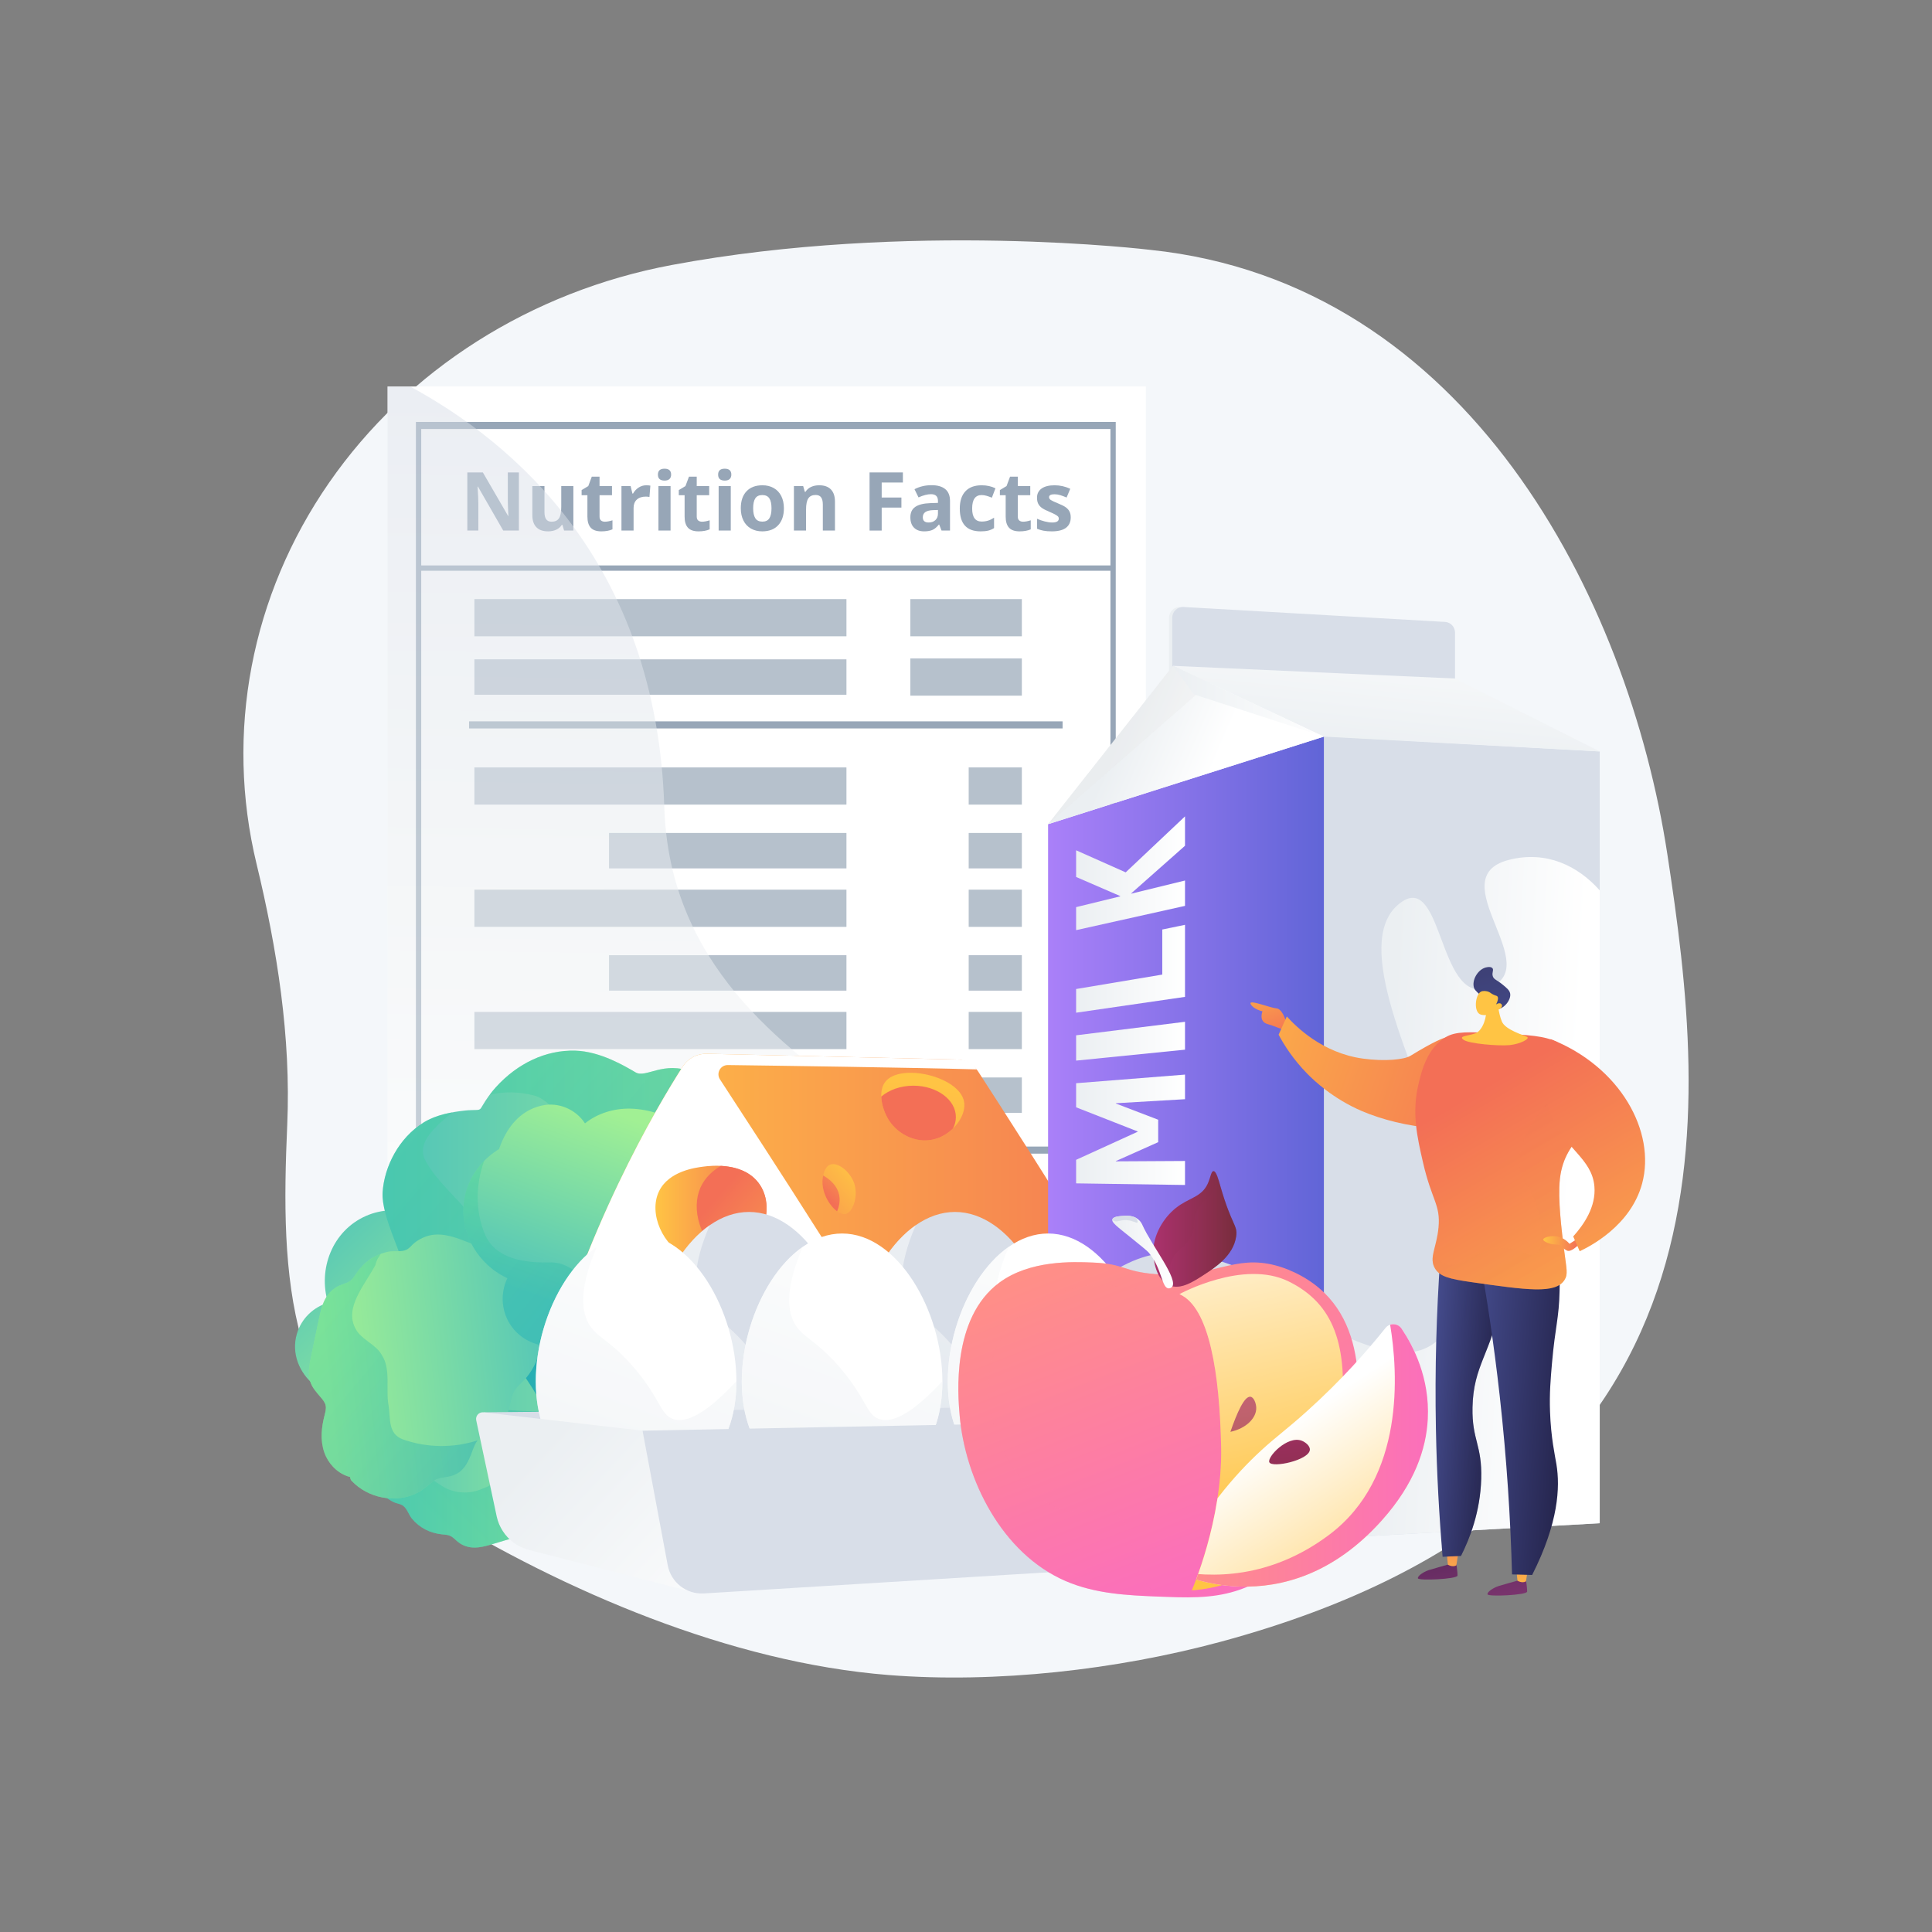 <?xml version="1.0" encoding="utf-8"?>
<!-- Generator: Adobe Illustrator 27.5.0, SVG Export Plug-In . SVG Version: 6.00 Build 0)  -->
<svg version="1.1" xmlns="http://www.w3.org/2000/svg" xmlns:xlink="http://www.w3.org/1999/xlink" x="0px" y="0px"
	 viewBox="0 0 3710 3710" style="enable-background:new 0 0 3710 3710;" xml:space="preserve">
<rect x="0" y="0" width="3710" height="3710" fill="#808080" stroke="none"/>
<g id="Background">
	<g>
		<g>
		</g>
	</g>
</g>
<g id="Illustration">
	<g>
		<path style="fill:#F4F7FA;" d="M3201.793,1640.372c-75.221-492.358-383.627-1097.254-992.918-1160.557
			c0,0-462.602-56.269-918.626,29.012c-270.651,50.614-507.972,201.281-658.138,417.827
			C481.941,1143.2,431.78,1407.248,492.657,1658.985c39.539,163.506,66.257,332.728,58.924,500.739
			c-12.761,292.408-5.419,565.351,278.357,739.735c253.379,155.706,572.26,293.033,876.478,317.086
			c206.744,16.346,438.594-10.106,637.857-63.932C3359.757,2878.3,3277.014,2132.73,3201.793,1640.372z"/>
		<g>
			<rect x="744.242" y="742.173" style="fill:#FFFFFF;" width="1456.146" height="1942.661"/>
			<g>
				<g>
					<path style="fill:#97A6B7;" d="M996.435,1018.847h-30.086l-48.567-84.457h-0.689c0.967,14.917,1.453,25.556,1.453,31.919
						v52.538h-21.154V907.205h29.856l48.492,83.618h0.534c-0.764-14.508-1.144-24.767-1.144-30.775v-52.843h21.304V1018.847z"/>
					<path style="fill:#97A6B7;" d="M1083.184,1018.847l-3.132-10.919h-1.223c-2.492,3.971-6.03,7.039-10.615,9.201
						c-4.581,2.162-9.798,3.247-15.651,3.247c-10.031,0-17.593-2.686-22.682-8.057c-5.093-5.371-7.637-13.097-7.637-23.177v-55.668
						h23.292v49.864c0,6.162,1.095,10.782,3.282,13.861c2.191,3.081,5.676,4.62,10.464,4.62c6.516,0,11.224-2.177,14.126-6.531
						c2.902-4.351,4.351-11.569,4.351-21.649v-40.166h23.292v85.374H1083.184z"/>
					<path style="fill:#97A6B7;" d="M1161.457,1001.819c4.069,0,8.958-0.89,14.661-2.672v17.333
						c-5.804,2.597-12.933,3.896-21.383,3.896c-9.316,0-16.099-2.354-20.348-7.065c-4.253-4.707-6.376-11.772-6.376-21.19v-41.161
						h-11.149v-9.85l12.828-7.788l6.719-18.022h14.891v18.175h23.901v17.486h-23.901v41.161c0,3.309,0.93,5.753,2.789,7.33
						C1155.942,1001.03,1158.4,1001.819,1161.457,1001.819z"/>
					<path style="fill:#97A6B7;" d="M1241.028,931.87c3.154,0,5.774,0.228,7.863,0.687l-1.754,21.839
						c-1.886-0.508-4.178-0.762-6.873-0.762c-7.434,0-13.227,1.908-17.375,5.727s-6.222,9.163-6.222,16.037v43.45h-23.292v-85.374
						h17.638l3.437,14.356h1.148c2.646-4.784,6.222-8.64,10.727-11.569C1230.831,933.334,1235.732,931.87,1241.028,931.87z"/>
					<path style="fill:#97A6B7;" d="M1263.401,911.403c0-7.584,4.227-11.377,12.677-11.377s12.677,3.792,12.677,11.377
						c0,3.615-1.058,6.429-3.169,8.439c-2.115,2.012-5.281,3.017-9.508,3.017C1267.628,922.859,1263.401,919.041,1263.401,911.403z
						 M1287.687,1018.847h-23.292v-85.374h23.292V1018.847z"/>
					<path style="fill:#97A6B7;" d="M1348.088,1001.819c4.069,0,8.958-0.89,14.661-2.672v17.333
						c-5.804,2.597-12.933,3.896-21.383,3.896c-9.316,0-16.099-2.354-20.348-7.065c-4.253-4.707-6.376-11.772-6.376-21.19v-41.161
						h-11.149v-9.85l12.828-7.788l6.719-18.022h14.89v18.175h23.901v17.486h-23.901v41.161c0,3.309,0.93,5.753,2.789,7.33
						C1342.573,1001.03,1345.031,1001.819,1348.088,1001.819z"/>
					<path style="fill:#97A6B7;" d="M1379.013,911.403c0-7.584,4.227-11.377,12.677-11.377c8.45,0,12.677,3.792,12.677,11.377
						c0,3.615-1.058,6.429-3.169,8.439c-2.115,2.012-5.281,3.017-9.508,3.017C1383.24,922.859,1379.013,919.041,1379.013,911.403z
						 M1403.298,1018.847h-23.292v-85.374h23.292V1018.847z"/>
					<path style="fill:#97A6B7;" d="M1505.318,976.007c0,13.899-3.662,24.769-10.995,32.608c-7.332,7.841-17.54,11.761-30.62,11.761
						c-8.198,0-15.429-1.796-21.688-5.384c-6.263-3.589-11.074-8.744-14.435-15.465c-3.358-6.719-5.04-14.559-5.04-23.519
						c0-13.948,3.64-24.792,10.923-32.531c7.28-7.737,17.51-11.606,30.695-11.606c8.198,0,15.425,1.782,21.688,5.345
						c6.263,3.565,11.074,8.68,14.431,15.35C1503.639,959.235,1505.318,967.049,1505.318,976.007z M1446.291,976.007
						c0,8.452,1.385,14.842,4.163,19.168c2.774,4.327,7.291,6.491,13.554,6.491c6.211,0,10.675-2.151,13.4-6.453
						c2.725-4.302,4.088-10.703,4.088-19.206c0-8.45-1.378-14.787-4.125-19.014c-2.748-4.225-7.253-6.339-13.516-6.339
						c-6.211,0-10.69,2.1-13.441,6.301C1447.665,961.154,1446.291,967.506,1446.291,976.007z"/>
					<path style="fill:#97A6B7;" d="M1603.371,1018.847h-23.292v-49.866c0-6.158-1.095-10.778-3.282-13.859
						c-2.191-3.079-5.676-4.62-10.464-4.62c-6.516,0-11.224,2.176-14.126,6.529c-2.902,4.353-4.351,11.569-4.351,21.649v40.168
						h-23.292v-85.374h17.792l3.132,10.919h1.299c2.597-4.124,6.173-7.242,10.727-9.354c4.555-2.113,9.738-3.169,15.542-3.169
						c9.926,0,17.461,2.686,22.603,8.055c5.142,5.373,7.712,13.123,7.712,23.254V1018.847z"/>
					<path style="fill:#97A6B7;" d="M1693.097,1018.847h-23.292V907.205h63.992v19.396h-40.7v28.789h37.874v19.319h-37.874V1018.847
						z"/>
					<path style="fill:#97A6B7;" d="M1808.02,1018.847l-4.505-11.606h-0.61c-3.922,4.938-7.953,8.362-12.105,10.27
						c-4.148,1.908-9.557,2.864-16.227,2.864c-8.194,0-14.65-2.341-19.358-7.026c-4.709-4.684-7.061-11.352-7.061-20.008
						c0-9.062,3.169-15.743,9.508-20.045c6.335-4.302,15.895-6.683,28.674-7.14l14.811-0.457v-3.743
						c0-8.654-4.427-12.98-13.287-12.98c-6.82,0-14.838,2.061-24.052,6.184l-7.713-15.73c9.824-5.142,20.717-7.714,32.683-7.714
						c11.454,0,20.235,2.496,26.344,7.485s9.165,12.574,9.165,22.755v56.891H1808.02z M1801.147,979.291l-9.011,0.305
						c-6.768,0.205-11.808,1.427-15.12,3.666c-3.308,2.24-4.961,5.65-4.961,10.232c0,6.566,3.768,9.85,11.3,9.85
						c5.398,0,9.711-1.553,12.944-4.658c3.233-3.105,4.848-7.229,4.848-12.37V979.291z"/>
					<path style="fill:#97A6B7;" d="M1882.935,1020.375c-26.574,0-39.865-14.586-39.865-43.757c0-14.51,3.617-25.593,10.844-33.257
						c7.231-7.662,17.589-11.492,31.079-11.492c9.877,0,18.737,1.935,26.578,5.802l-6.873,18.022
						c-3.666-1.476-7.076-2.684-10.234-3.627c-3.158-0.941-6.312-1.413-9.47-1.413c-12.116,0-18.173,8.605-18.173,25.812
						c0,16.697,6.056,25.046,18.173,25.046c4.479,0,8.631-0.597,12.448-1.794c3.821-1.195,7.637-3.066,11.454-5.612v19.93
						c-3.768,2.394-7.573,4.046-11.416,4.963C1893.636,1019.916,1888.788,1020.375,1882.935,1020.375z"/>
					<path style="fill:#97A6B7;" d="M1964.645,1001.819c4.069,0,8.958-0.89,14.661-2.672v17.333
						c-5.804,2.597-12.933,3.896-21.383,3.896c-9.316,0-16.099-2.354-20.348-7.065c-4.253-4.707-6.376-11.772-6.376-21.19v-41.161
						h-11.149v-9.85l12.828-7.788l6.719-18.022h14.891v18.175h23.901v17.486h-23.901v41.161c0,3.309,0.93,5.753,2.789,7.33
						C1959.13,1001.03,1961.588,1001.819,1964.645,1001.819z"/>
					<path style="fill:#97A6B7;" d="M2056.125,993.495c0,8.757-3.041,15.425-9.124,20.008c-6.083,4.581-15.184,6.873-27.3,6.873
						c-6.211,0-11.507-0.422-15.884-1.261c-4.378-0.839-8.477-2.074-12.293-3.704v-19.243c4.325,2.036,9.203,3.741,14.623,5.117
						c5.424,1.374,10.197,2.061,14.318,2.061c8.45,0,12.677-2.443,12.677-7.33c0-1.833-0.561-3.322-1.679-4.468
						c-1.122-1.144-3.056-2.443-5.804-3.894c-2.751-1.451-6.418-3.143-10.998-5.078c-6.568-2.75-11.39-5.294-14.469-7.637
						c-3.083-2.341-5.322-5.027-6.723-8.057c-1.4-3.028-2.1-6.756-2.1-11.187c0-7.585,2.943-13.451,8.823-17.601
						s14.213-6.224,25.008-6.224c10.283,0,20.284,2.24,30.011,6.719l-7.024,16.801c-4.28-1.833-8.277-3.335-11.992-4.506
						s-7.509-1.756-11.379-1.756c-6.869,0-10.306,1.858-10.306,5.575c0,2.087,1.107,3.894,3.32,5.422
						c2.213,1.526,7.065,3.792,14.548,6.796c6.67,2.699,11.556,5.219,14.661,7.56c3.105,2.341,5.398,5.04,6.873,8.095
						C2055.387,985.63,2056.125,989.27,2056.125,993.495z"/>
				</g>
				<g>
					<path style="fill:#97A6B7;" d="M2142.55,2606.583H798.677V810.217H2142.55V2606.583z M808.884,2596.377h1323.459V823.826
						H808.884V2596.377z"/>
				</g>
				<g>
					<rect x="805.482" y="1085.796" style="fill:#97A6B7;" width="1333.666" height="10.207"/>
				</g>
				<g>
					<rect x="900.744" y="1385.19" style="fill:#97A6B7;" width="1139.74" height="13.609"/>
				</g>
				<g>
					<rect x="900.744" y="2201.72" style="fill:#97A6B7;" width="1139.74" height="13.609"/>
				</g>
				<g style="opacity:0.7;">
					<rect x="910.95" y="1150.438" style="fill:#97A6B7;" width="714.464" height="71.446"/>
				</g>
				<g style="opacity:0.7;">
					<rect x="910.95" y="1266.113" style="fill:#97A6B7;" width="714.464" height="68.044"/>
				</g>
				<g style="opacity:0.7;">
					<g>
						<rect x="910.95" y="1473.648" style="fill:#97A6B7;" width="714.464" height="71.446"/>
					</g>
					<g>
						<rect x="1169.518" y="1599.529" style="fill:#97A6B7;" width="455.896" height="68.044"/>
					</g>
					<g>
						<rect x="1860.167" y="1473.648" style="fill:#97A6B7;" width="102.066" height="71.446"/>
					</g>
					<g>
						<rect x="1748.154" y="1264.412" style="fill:#97A6B7;" width="214.079" height="71.446"/>
					</g>
					<g>
						<rect x="1748.154" y="1150.438" style="fill:#97A6B7;" width="214.079" height="71.446"/>
					</g>
					<g>
						<rect x="1860.167" y="1599.529" style="fill:#97A6B7;" width="102.066" height="68.044"/>
					</g>
					<g>
						<rect x="910.95" y="1708.4" style="fill:#97A6B7;" width="714.464" height="71.446"/>
					</g>
					<g>
						<rect x="1169.518" y="1834.282" style="fill:#97A6B7;" width="455.896" height="68.044"/>
					</g>
					<g>
						<rect x="1860.167" y="1708.4" style="fill:#97A6B7;" width="102.066" height="71.446"/>
					</g>
					<g>
						<rect x="1860.167" y="1834.282" style="fill:#97A6B7;" width="102.066" height="68.044"/>
					</g>
					<g>
						<rect x="910.95" y="1943.152" style="fill:#97A6B7;" width="714.464" height="71.446"/>
					</g>
					<g>
						<rect x="1169.518" y="2069.034" style="fill:#97A6B7;" width="455.896" height="68.044"/>
					</g>
					<g>
						<rect x="1860.167" y="1943.152" style="fill:#97A6B7;" width="102.066" height="71.446"/>
					</g>
					<g>
						<rect x="1860.167" y="2069.034" style="fill:#97A6B7;" width="102.066" height="68.044"/>
					</g>
				</g>
				<g style="opacity:0.7;">
					<g>
						<rect x="910.95" y="2279.971" style="fill:#97A6B7;" width="714.464" height="68.044"/>
					</g>
					<g>
						<rect x="1169.518" y="2402.451" style="fill:#97A6B7;" width="455.896" height="71.446"/>
					</g>
					<g>
						<rect x="1860.167" y="2279.971" style="fill:#97A6B7;" width="102.066" height="68.044"/>
					</g>
					<g>
						<rect x="1860.167" y="2402.451" style="fill:#97A6B7;" width="102.066" height="71.446"/>
					</g>
				</g>
			</g>
			<linearGradient id="SVGID_1_" gradientUnits="userSpaceOnUse" x1="1486.245" y1="752.299" x2="1458.088" y2="2695.179">
				<stop  offset="0" style="stop-color:#D8DEE8"/>
				<stop  offset="0.494" style="stop-color:#EBEFF2"/>
				<stop  offset="1" style="stop-color:#FFFFFF"/>
			</linearGradient>
			<path style="opacity:0.5;fill:url(#SVGID_1_);" d="M2200.387,2537.058v147.776H744.242V742.173h43.245
				c194.991,105.469,473.302,335.749,488.181,807.944C1292.971,2099.516,1996.255,2205.314,2200.387,2537.058z"/>
		</g>
		<g>
			
				<linearGradient id="SVGID_00000089559757892788379160000004907206418955350924_" gradientUnits="userSpaceOnUse" x1="711.9" y1="2791.439" x2="1162.375" y2="2791.439">
				<stop  offset="0" style="stop-color:#4FC3BA"/>
				<stop  offset="1" style="stop-color:#A1F094"/>
			</linearGradient>
			<path style="fill:url(#SVGID_00000089559757892788379160000004907206418955350924_);" d="M714.214,2749.063
				c-4.294,23.002-1.89,46.938,1.389,69.902c3.227,22.597,9.069,44.43,28.562,58.51c4.203,3.036,8.711,5.773,13.519,7.741
				c5.268,2.156,11.778,2.903,16.428,6.291c7.668,5.586,10.936,17.543,16.99,24.82c14.643,17.597,34.87,27.779,57.531,30.056
				c5.41,0.544,11.192,0.736,16.182,3.095c5.64,2.667,9.96,7.842,14.817,11.646c9.191,7.198,19.575,10.563,31.195,10.661
				c10.872,0.091,21.662-2.708,32.024-5.762c12.227-3.604,24.423-7.317,36.633-10.977c12.161-3.645,24.419-7.062,36.49-10.999
				c9.985-3.256,19.817-7.58,27.549-14.852c8.361-7.863,11.802-18.32,15.847-28.731c1.919-4.938,4.014-10.48,8.156-14.023
				c4.091-3.499,9.661-4.813,14.758-6.09c20.849-5.225,40.515-13.141,55.388-29.328c12.865-14.002,19.639-33.752,16.707-52.716
				c-0.26-1.681-0.622-3.337-1.035-4.975c2.067-1.157,3.732-2.903,4.488-5.219c12.451-38.155-1.202-82.931-34.654-106.166
				c-9.335-6.484-19.19-9.588-29.456-14.115c-9.823-4.331-14.571-14.106-21.592-21.699c-15.193-16.432-34.806-14.796-55.074-11.812
				c-9.22,1.357-18.064,2.309-26.868-1.442c-10.131-4.316-18.999-11.063-29.077-15.478c-10.261-4.495-21.181-6.274-32.242-4.151
				c-9.836,1.887-19.347,6.427-29.397,6.997c-11.195,0.635-22.154-4.902-32.961-7.083c-9.901-1.997-20.274-2.506-30.337-1.717
				c-20.929,1.64-42.749,9.245-58.967,22.816c-8.792,7.356-16.554,16.355-20.543,27.253c-2.01,5.492-2.97,10.919-3.583,16.706
				c-0.539,5.091-0.824,10.046-4.15,14.162c-3.587,4.439-8.495,7.792-12.543,11.789c-4.039,3.988-7.374,8.494-10.371,13.302
				C720.022,2727.09,716.289,2737.946,714.214,2749.063z"/>
			
				<linearGradient id="SVGID_00000036253947840876925580000000439586637425111726_" gradientUnits="userSpaceOnUse" x1="814.197" y1="3205.444" x2="858.65" y2="3645.526" gradientTransform="matrix(-0.768 -0.64 -0.64 0.768 3809.117 645.178)">
				<stop  offset="0" style="stop-color:#24ABB5"/>
				<stop  offset="1" style="stop-color:#40CF9F"/>
			</linearGradient>
			<path style="opacity:0.4;fill:url(#SVGID_00000036253947840876925580000000439586637425111726_);" d="M738.395,2702.298
				c19.256,36.168,42.457,70.717,61.287,107.178c12.469,21.126,33.599,34.433,53.462,46.684
				c22.186,12.039,49.231,13.091,72.892,2.735c46.479-17.121,75.418-59.594,127.603-65.518c34.713-3.161,68.587-2.754,101.001,7.049
				c2.132,18.305-4.58,37.112-16.967,50.593c-14.872,16.188-34.538,24.103-55.388,29.328c-5.098,1.278-10.667,2.591-14.758,6.09
				c-4.143,3.543-6.238,9.084-8.156,14.023c-4.045,10.411-7.487,20.868-15.847,28.731c-7.732,7.272-17.563,11.596-27.549,14.852
				c-12.07,3.936-24.328,7.354-36.489,10.999c-12.21,3.659-24.406,7.373-36.633,10.977c-10.362,3.053-21.152,5.853-32.024,5.763
				c-11.62-0.097-22.004-3.462-31.195-10.661c-4.857-3.804-9.177-8.979-14.817-11.645c-4.99-2.36-10.772-2.552-16.182-3.096
				c-22.661-2.277-42.888-12.458-57.531-30.056c-6.054-7.276-9.322-19.233-16.99-24.82c-4.65-3.388-11.16-4.135-16.429-6.292
				c-4.807-1.968-9.315-4.705-13.518-7.741c-19.493-14.079-25.335-35.913-28.562-58.509c-3.279-22.964-5.683-46.9-1.389-69.902
				c2.075-11.117,5.809-21.973,11.803-31.589c2.997-4.807,6.333-9.314,10.371-13.302
				C737.036,2703.532,737.712,2702.912,738.395,2702.298z"/>
			
				<linearGradient id="SVGID_00000172415660918768328360000016399820169917201802_" gradientUnits="userSpaceOnUse" x1="589.111" y1="2319.829" x2="915.723" y2="2664">
				<stop  offset="0" style="stop-color:#4FC3BA"/>
				<stop  offset="1" style="stop-color:#A1F094"/>
			</linearGradient>
			<path style="fill:url(#SVGID_00000172415660918768328360000016399820169917201802_);" d="M1016.346,2460.594
				c-19.554-22.552-46.946-39.254-76.342-43.945c7.905-29.59-2.696-63.273-29.416-82.045
				c-34.853-24.487-76.048-20.432-112.747-4.662c-30.781-9.376-65.463-7.981-94.822,4.887
				c-64.908,28.45-92.74,102.291-73.117,166.912c-28.28,8.353-51.319,30.436-59.873,59.724
				c-10.852,37.156,4.421,74.599,33.602,98.54c14.812,12.153,31.844,21.143,47.788,31.646
				c17.543,11.555,28.558,25.886,41.847,41.769c26.019,31.096,65.368,49.014,106.093,46.791
				c36.134-1.972,68.838-20.607,91.156-48.158c21.912,12.594,48.553,15.185,73.607,9.612c35.665-7.933,64.286-31.613,80.796-63.979
				C1078.335,2612.175,1064.18,2515.761,1016.346,2460.594z"/>
			<g>
				
					<linearGradient id="SVGID_00000105423446727885792660000016651737375695859884_" gradientUnits="userSpaceOnUse" x1="722.41" y1="2456.382" x2="1557.686" y2="2456.382">
					<stop  offset="0" style="stop-color:#4FC3BA"/>
					<stop  offset="1" style="stop-color:#A1F094"/>
				</linearGradient>
				<path style="fill:url(#SVGID_00000105423446727885792660000016651737375695859884_);" d="M1315.77,2794.64
					c19.17-2.704,72.813-18.397,100.983-46.47c29.695-29.593,24.685-89.392,36.733-104.536
					c12.048-15.144,47.579-25.844,70.776-54.417c33.581-41.366,44.603-98.315,20.338-133.248
					c-10.445-15.037-40.943-39.13-36.802-61.181c4.697-10.853,39.202-31.036,34.432-98.204
					c-3.807-53.613-34.689-135.021-140.808-156.716c-20.76-12.088-18.183-58.677-72.474-81.138
					c-54.292-22.461-88.479,12.163-108.289,0.628c-19.81-11.535-67.503-40.47-116.139-41.797
					c-56.657-1.547-110.746,24.525-152.018,69.864c-10.281,11.293-18.91,23.621-26.403,36.401
					c-3.142,5.359-4.003,7.312-10.174,7.592c-7.301,0.331-14.362,0.224-21.755,1.009c-26.221,2.785-56.758,8.229-80.494,22.954
					c-47.943,29.742-75.75,84.764-78.939,134.318c-3.024,46.985,44.07,131.201,39.109,145.265
					c-4.961,14.063-53.579,59.993-51.36,116.298c2.822,71.618,38.288,130.701,103.102,162.019
					c28.575,13.807,107.442,32.057,128.278,45.989s16.726,80.81,49.42,110.493c35.496,32.227,74.381,30.103,128.866,14.591
					c29.467-8.389,47.244-4.489,71.627-24.705c28.109,8.64,65.089-6.903,88.588-29.891
					C1302.989,2819.365,1296.6,2797.344,1315.77,2794.64z"/>
			</g>
			<g style="opacity:0.4;">
				
					<linearGradient id="SVGID_00000152947482828826845450000018154088162120154266_" gradientUnits="userSpaceOnUse" x1="703.448" y1="2810.745" x2="1271.713" y2="2810.745" gradientTransform="matrix(-0.768 -0.64 -0.64 0.768 3809.117 645.178)">
					<stop  offset="0" style="stop-color:#24ABB5"/>
					<stop  offset="1" style="stop-color:#40CF9F"/>
				</linearGradient>
				<path style="fill:url(#SVGID_00000152947482828826845450000018154088162120154266_);" d="M1396.664,2211.456
					c-74.795-10.763-128.873,51.573-198.383,60.247s-86.005-82.385-124.254-129.284c-13.314-17.534-31.275-34.645-49.235-38.867
					c-27.796-7.333-56.585-7.754-84.337-1.464c3.757-5.037,7.749-9.945,12.045-14.664c41.273-45.339,95.361-71.411,152.018-69.864
					c48.636,1.327,96.328,30.262,116.139,41.797c19.81,11.535,53.998-23.089,108.289-0.628c54.292,22.46,51.715,69.05,72.474,81.138
					c90.519,18.506,126.289,80.457,137.215,131.546c-1.474-1.119-2.947-2.237-4.42-3.357
					C1496.181,2236.371,1448.851,2218.419,1396.664,2211.456z"/>
				
					<linearGradient id="SVGID_00000057107485938293561840000013815513437311486399_" gradientUnits="userSpaceOnUse" x1="491.67" y1="3266.411" x2="1342.612" y2="3266.411" gradientTransform="matrix(-0.768 -0.64 -0.64 0.768 3809.117 645.178)">
					<stop  offset="0" style="stop-color:#24ABB5"/>
					<stop  offset="1" style="stop-color:#40CF9F"/>
				</linearGradient>
				<path style="fill:url(#SVGID_00000057107485938293561840000013815513437311486399_);" d="M813.674,2155.379
					c16.305-10.115,35.817-15.851,54.936-19.353c-29.326,24.849-70.945,57.714-51.487,93.06
					c32.336,59.153,100.163,96.328,119.401,166.047c19.661,74.367-53.434,120.861-113.011,148.549
					c-21.338,10.145-23.025,30.217-15.416,49.442c20.08,53.24,66.147,95.911,121.081,107.311
					c130.153,26.811,253.324-10.183,384.95-18.655c34.861-3.175,65.289,22.174,91.703,42.03
					c12.401-11.018,24.394-22.453,36.071-34.211c-3.96,20.783-10.088,43.561-25.15,58.571
					c-28.171,28.073-81.813,43.766-100.983,46.47c-19.171,2.703-12.781,24.725-23.403,35.116c-23.5,22.988-60.48,38.53-88.589,29.89
					c-24.384,20.216-42.161,16.316-71.628,24.706c-54.485,15.511-93.37,17.635-128.866-14.592
					c-32.695-29.684-28.584-96.561-49.42-110.493c-20.836-13.932-99.703-32.182-128.278-45.989
					c-64.814-31.318-100.28-90.401-103.102-162.019c-2.219-56.306,46.399-102.235,51.359-116.299
					c4.961-14.063-42.133-98.279-39.109-145.264C737.924,2240.143,765.732,2185.122,813.674,2155.379z"/>
			</g>
			
				<linearGradient id="SVGID_00000161617328193248687800000003063366602065274283_" gradientUnits="userSpaceOnUse" x1="609.518" y1="3390.249" x2="2744.109" y2="2152.253" gradientTransform="matrix(-0.768 -0.64 -0.64 0.768 3809.117 645.178)">
				<stop  offset="0" style="stop-color:#24ABB5"/>
				<stop  offset="1" style="stop-color:#40CF9F"/>
			</linearGradient>
			<path style="fill:url(#SVGID_00000161617328193248687800000003063366602065274283_);" d="M890.281,2514.26
				c191.798,153.637,246.361,429.995,246.361,429.995l178.496-111.678c-244.458-280.642-187.453-396.547-189.51-516.412
				c0,0-14.87-29.181-25.179,4.3c-5.448,17.694-12.8,89.338-0.727,168.974c-57.734-85.464-48.671-160.126-68.742-182.989
				c-6.823-7.772-25.837-5.58-25.837-5.58s27.84,201.585,137.544,419.774c0,0-122.5-212.481-191.303-260.58
				c-12.878-8.747-21.743,2.25-11.444,22.599c0,0,31.502,36.611,66.356,99.081c-61.516-53.213-71.813-66.01-93.49-84.071
				C891.13,2479.612,880.365,2494.041,890.281,2514.26z"/>
			
				<linearGradient id="SVGID_00000000221051265105979350000006952568376692511420_" gradientUnits="userSpaceOnUse" x1="1291.975" y1="2397.039" x2="1588.736" y2="2467.278">
				<stop  offset="0" style="stop-color:#4FC3BA"/>
				<stop  offset="1" style="stop-color:#A1F094"/>
			</linearGradient>
			<path style="fill:url(#SVGID_00000000221051265105979350000006952568376692511420_);" d="M1587.896,2490.721
				c24.279-5.428,41.659-27.788,46.104-53.338c5.439-31.268-3.666-64.682-20.449-91.15c-30.985-48.866-90.422-71.092-145.534-58.878
				c-8.512-16.765-25.451-29.333-44.507-30.843c-17.56-1.392-33.177,5.923-44.008,18.068c-9.853-0.45-19.633,0.291-29.04,2.656
				c-23.309,5.86-43.096,26.908-43.325,50.479c-32.17,11.635-49.323,51.89-51.615,84.333c-1.636,23.162,1.676,49.043,19.158,66.005
				c7.256,7.041,16.955,8.499,17.853,19.41c0.855,10.385,1.914,20.47,5.952,30.221c8.074,19.5,23.002,35.386,41.552,45.318
				c7.936,4.249,16.91,7.263,25.809,8.646c10.218,1.588,22.577-2.404,32.197,0.393c5.548,1.613,10.762,7.531,15.446,10.779
				c4.443,3.082,9.06,5.907,14.102,7.896c9.446,3.726,19.541,5.072,29.652,4.594c19.416-0.92,38.075-9.377,54.459-19.282
				C1545.833,2565.393,1582.098,2531.827,1587.896,2490.721z"/>
			
				<linearGradient id="SVGID_00000044166433109379040590000002242479062985719200_" gradientUnits="userSpaceOnUse" x1="510.875" y1="2897.209" x2="833.89" y2="2897.209" gradientTransform="matrix(-0.768 -0.64 -0.64 0.768 3809.117 645.178)">
				<stop  offset="0" style="stop-color:#24ABB5"/>
				<stop  offset="1" style="stop-color:#40CF9F"/>
			</linearGradient>
			<path style="opacity:0.4;fill:url(#SVGID_00000044166433109379040590000002242479062985719200_);" d="M1312.828,2474.514
				c9.087,9.717,22.4,27.251,28.949,21.969c59.784-51.14,136.907-14.812,203.674-2.146c39.299,6.966,59.998-35.927,71.402-65.086
				c5.439-12.635,10.711-28.233,13.903-44.429c4.784,17.144,6.266,35.183,3.243,52.563c-4.445,25.55-21.825,47.91-46.104,53.338
				c-5.798,41.106-42.063,74.672-76.195,95.307c-16.384,9.905-35.044,18.362-54.459,19.282c-10.111,0.478-20.206-0.867-29.652-4.594
				c-5.042-1.989-9.659-4.814-14.102-7.896c-4.683-3.248-9.897-9.166-15.445-10.779c-9.62-2.797-21.979,1.195-32.197-0.393
				c-8.899-1.383-17.873-4.397-25.809-8.646c-18.55-9.932-33.478-25.818-41.552-45.319c-4.037-9.75-5.096-19.836-5.951-30.221
				c-0.898-10.911-10.597-12.369-17.853-19.409c-17.481-16.963-20.794-42.843-19.158-66.005c0.121-1.713,0.292-3.451,0.496-5.202
				C1274.706,2429.158,1292.289,2452.185,1312.828,2474.514z"/>
			
				<linearGradient id="SVGID_00000157993360525229947130000005247325820682463389_" gradientUnits="userSpaceOnUse" x1="1090.311" y1="2593.161" x2="544.202" y2="2651.108">
				<stop  offset="0" style="stop-color:#4FC3BA"/>
				<stop  offset="0.844" style="stop-color:#A1F094"/>
			</linearGradient>
			<path style="fill:url(#SVGID_00000157993360525229947130000005247325820682463389_);" d="M956.952,2417.262
				c-20.87-16.898-46.342-27.546-71.31-36.78c-24.57-9.086-49.797-15.116-74.655-3.132c-5.36,2.584-10.585,5.639-15.197,9.416
				c-5.054,4.139-9.364,10.302-15.323,13.145c-9.827,4.688-23.68,1.455-34.331,3.591c-25.759,5.167-47.084,20.021-61.76,41.648
				c-3.504,5.163-6.856,10.895-11.963,14.642c-5.772,4.236-13.355,5.769-19.847,8.594c-12.286,5.345-21.354,13.987-27.799,25.662
				c-6.031,10.924-9.099,23.343-11.676,35.469c-3.041,14.31-5.955,28.647-8.931,42.97c-2.964,14.265-6.21,28.504-8.831,42.837
				c-2.168,11.857-3.174,24.141-0.058,35.917c3.369,12.733,12.044,21.919,20.343,31.688c3.936,4.634,8.385,9.776,9.698,15.893
				c1.297,6.04-0.42,12.379-1.915,18.222c-6.114,23.897-8.867,48.07-0.653,71.923c7.105,20.633,23.339,38.257,44.08,45.656
				c1.839,0.656,3.707,1.195,5.587,1.673c0.039,2.718,0.892,5.352,2.816,7.38c31.708,33.407,84.359,44.085,126.082,23.014
				c11.644-5.88,20.159-14.131,30.335-22.02c9.737-7.549,22.196-7.002,33.694-9.94c24.883-6.359,33.945-27.047,42.004-49.134
				c3.666-10.047,7.537-19.493,16.131-26.33c9.89-7.867,21.544-13.133,31.505-20.893c10.141-7.901,17.902-17.951,21.801-30.274
				c3.468-10.958,4.081-23.037,8.995-33.493c5.474-11.646,17.048-19.682,25.152-29.399c7.424-8.902,13.603-19.093,18.304-29.681
				c9.776-22.019,14.019-48.196,9.181-71.978c-2.622-12.891-7.465-25.642-16.285-35.62c-4.445-5.029-9.399-8.962-14.905-12.741
				c-4.844-3.325-9.69-6.319-12.027-11.925c-2.521-6.046-3.224-12.83-5.047-19.099c-1.818-6.254-4.545-12.082-7.76-17.734
				C975.957,2435.127,967.039,2425.429,956.952,2417.262z"/>
			
				<linearGradient id="SVGID_00000021822707866027173070000006116016788466451091_" gradientUnits="userSpaceOnUse" x1="851.01" y1="3511.017" x2="1264.244" y2="3511.017" gradientTransform="matrix(-0.768 -0.64 -0.64 0.768 3809.117 645.178)">
				<stop  offset="0" style="stop-color:#24ABB5"/>
				<stop  offset="1" style="stop-color:#40CF9F"/>
			</linearGradient>
			<path style="opacity:0.4;fill:url(#SVGID_00000021822707866027173070000006116016788466451091_);" d="M652.565,2468.387
				c6.492-2.825,14.075-4.359,19.847-8.594c5.107-3.748,8.459-9.479,11.963-14.642c11.718-17.269,27.684-30.2,46.752-37.349
				c-1.61,2.547-3.217,5.098-4.824,7.648c-2.112,2.536-4.858,10.987-5.702,14.579c-21.122,38.245-59.357,81.564-38.222,120.647
				c10.145,21.338,39.092,30.418,50.293,50.488c19.02,28.731,7.194,66.13,13.749,99.511c3.384,24.297-1.048,52.821,26.843,63.169
				c46.09,16.677,97.759,17.082,143.714,2.127c-4.362,5.778-7.053,12.55-9.635,19.625c-8.059,22.086-17.121,42.775-42.003,49.134
				c-11.499,2.938-23.958,2.391-33.694,9.939c-10.177,7.889-18.692,16.14-30.335,22.021
				c-41.723,21.071-94.374,10.393-126.082-23.015c-1.925-2.027-2.778-4.662-2.816-7.38c-1.879-0.478-3.748-1.017-5.587-1.673
				c-20.741-7.4-36.975-25.024-44.08-45.657c-8.214-23.852-5.461-48.024,0.653-71.922c1.495-5.844,3.212-12.182,1.915-18.222
				c-1.314-6.117-5.763-11.259-9.699-15.892c-8.299-9.77-16.973-18.956-20.343-31.688c-3.116-11.776-2.109-24.061,0.058-35.918
				c2.621-14.333,5.867-28.571,8.831-42.836c2.976-14.323,5.889-28.661,8.931-42.97c2.578-12.126,5.646-24.546,11.676-35.47
				C631.212,2482.374,640.279,2473.731,652.565,2468.387z"/>
			
				<linearGradient id="SVGID_00000166676521942271370410000014911711249654771376_" gradientUnits="userSpaceOnUse" x1="1078.809" y1="2506.724" x2="1206.996" y2="2146.749">
				<stop  offset="0" style="stop-color:#4FC3BA"/>
				<stop  offset="1" style="stop-color:#A1F094"/>
			</linearGradient>
			<path style="fill:url(#SVGID_00000166676521942271370410000014911711249654771376_);" d="M1209.948,2128.891
				c-30.864-0.561-62.651,8.952-86.588,28.313c-17.287-26.542-50.519-41.685-83.433-34.121
				c-42.933,9.866-68.304,44.348-81.558,83.474c-28.497,17.185-51.41,44.819-61.819,76.294
				c-23.012,69.587,14.521,142.056,77.783,171.656c-13.135,27.522-12.086,60.511,4.518,87.344
				c21.066,34.042,60.421,48.191,99.012,42.31c19.589-2.985,38.281-9.865,57.384-14.862c21.018-5.498,39.655-4.058,61.059-3.292
				c41.906,1.498,82.897-16.368,109.352-49.221c23.473-29.15,31.761-67.185,26.009-103.4c24.838-8.14,45.255-26.833,58.296-49.953
				c18.565-32.911,20.15-71.296,6.68-106.375C1369.377,2186.055,1285.45,2130.262,1209.948,2128.891z"/>
			
				<linearGradient id="SVGID_00000147180956329298478500000007628704849497350017_" gradientUnits="userSpaceOnUse" x1="725.365" y1="3016.914" x2="1198.74" y2="3016.914" gradientTransform="matrix(-0.768 -0.64 -0.64 0.768 3809.117 645.178)">
				<stop  offset="0" style="stop-color:#24ABB5"/>
				<stop  offset="1" style="stop-color:#40CF9F"/>
			</linearGradient>
			<path style="opacity:0.4;fill:url(#SVGID_00000147180956329298478500000007628704849497350017_);" d="M930.604,2368.724
				c19.657,48.591,75.436,56.4,123.397,55.547c55.989-2.756,79.028,57.244,123.613,83.647c8.663,5.069,18.171,6.547,26.832-1.272
				c38.446-40.995,28.719-96.349,22.794-148.534c-4.229-20.705,12.037-35.074,32.53-41.627c18.381-4.017,34.651,7.389,47.33,17.951
				c35.572-48.315,40.85-117.324,12.631-168.658c34.568,23.079,63.058,55.207,76.91,91.28c13.471,35.08,11.886,73.465-6.679,106.376
				c-13.042,23.119-33.458,41.813-58.296,49.953c5.751,36.216-2.536,74.25-26.009,103.4c-26.455,32.853-67.446,50.72-109.352,49.221
				c-21.404-0.766-40.041-2.206-61.059,3.292c-19.103,4.996-37.795,11.876-57.384,14.861c-38.59,5.882-77.945-8.268-99.012-42.31
				c-16.604-26.832-17.653-59.821-4.518-87.344c-63.261-29.601-100.795-102.069-77.782-171.656
				c6.603-19.97,18.253-38.382,33.156-53.571C913.65,2273.944,912.345,2324.037,930.604,2368.724z"/>
			
				<linearGradient id="SVGID_00000061435567035038192420000016547233678071905943_" gradientUnits="userSpaceOnUse" x1="551.66" y1="3194.682" x2="544.527" y2="3638.74" gradientTransform="matrix(-0.768 -0.64 -0.64 0.768 3809.117 645.178)">
				<stop  offset="0" style="stop-color:#24ABB5"/>
				<stop  offset="1" style="stop-color:#40CF9F"/>
			</linearGradient>
			<path style="fill:url(#SVGID_00000061435567035038192420000016547233678071905943_);" d="M1313.085,2827.39
				c-25.035-20.856-184.161,49.48-178.496,111.679C1140.253,3001.268,1362.502,2868.558,1313.085,2827.39z"/>
		</g>
		<g>
			
				<linearGradient id="SVGID_00000036239946099541413070000011942066363345935546_" gradientUnits="userSpaceOnUse" x1="1045.991" y1="2494.64" x2="2368.083" y2="2494.64">
				<stop  offset="0" style="stop-color:#FFC444"/>
				<stop  offset="0.996" style="stop-color:#F36F56"/>
			</linearGradient>
			<path style="fill:url(#SVGID_00000036239946099541413070000011942066363345935546_);" d="M2295.66,2814.515
				c-6.419,2.011-13.314,2.944-20.477,2.583c-29.608-1.49-53.669-25.368-55.361-54.965c-1.241-21.714,9.377-41.032,25.972-52.096
				c8.679-5.787,11.58-17.192,6.775-26.451c-46.073-88.788-97.19-183.765-139.545-253.599
				c-90.004-148.397-197.158-314.534-235.101-373.034c-8.847-13.64-23.855-22.011-40.109-22.386l-480.538-11.07
				c-18.621-0.429-36.104,8.874-46.163,24.549c-45.769,71.328-175.247,288.185-257.71,577.079
				c-31.664,110.929,41.443,224.468,155.409,242.347l626.757,98.326l513.69-28.609c14.23-0.793,23.045-15.834,16.767-28.629
				c-9.411-19.177-23.398-47.52-40.425-81.544C2320.095,2816.01,2307.404,2810.836,2295.66,2814.515z"/>
			<g>
				<path style="fill:#FFFFFF;" d="M1574.097,2369.641c-68.609-108.35-154.565-240.305-191.539-296.896
					c-7.791-11.925,0.872-27.714,15.115-27.528c93.041,1.214,356.274,4.827,478.047,8.34l-0.229-0.353
					c-7.326-11.287-19.756-18.224-33.208-18.534l-485.006-11.173c-18.621-0.429-36.104,8.874-46.163,24.549
					c-48.505,75.593-191.027,314.635-271.968,629.649c-21.588,84.021,33.575,168.426,119.277,181.871l677.146,106.231l41.548-2.313
					c-34.528-164.281-124.614-317.839-132.46-330.887C1734.903,2616.374,1664.089,2511.76,1574.097,2369.641z"/>
			</g>
			
				<linearGradient id="SVGID_00000042737697469086880900000006595334061788427146_" gradientUnits="userSpaceOnUse" x1="1948.162" y1="2447.139" x2="1721.784" y2="2903.224">
				<stop  offset="0" style="stop-color:#FFC444"/>
				<stop  offset="0.996" style="stop-color:#F36F56"/>
			</linearGradient>
			
				<ellipse style="fill:url(#SVGID_00000042737697469086880900000006595334061788427146_);" cx="1893.666" cy="2556.933" rx="86.641" ry="74.075"/>
			
				<linearGradient id="SVGID_00000013878892348962580850000018048781105003746952_" gradientUnits="userSpaceOnUse" x1="1927.312" y1="2148.718" x2="1860.73" y2="2651.411">
				<stop  offset="0" style="stop-color:#FFC444"/>
				<stop  offset="0.996" style="stop-color:#F36F56"/>
			</linearGradient>
			<path style="fill:url(#SVGID_00000013878892348962580850000018048781105003746952_);" d="M1867.101,2539.39
				c-26.155,0-48.614,13.232-58.386,32.138c7.929,33.919,42.945,59.479,84.951,59.479c6.875,0,13.553-0.706,19.966-1.999
				c10.589-9.52,17.077-22.283,17.077-36.322C1930.709,2563.251,1902.231,2539.39,1867.101,2539.39z"/>
			
				<linearGradient id="SVGID_00000104666314511677936740000009403343418047252415_" gradientUnits="userSpaceOnUse" x1="1649.287" y1="2246.44" x2="1476.166" y2="2409.204">
				<stop  offset="0" style="stop-color:#FFC444"/>
				<stop  offset="0.996" style="stop-color:#F36F56"/>
			</linearGradient>
			<path style="fill:url(#SVGID_00000104666314511677936740000009403343418047252415_);" d="M1594.075,2236.469
				c-12.02,4.687-14.122,24.542-14.446,27.597c-3.556,33.571,26.379,70.93,44.025,67.153c14.401-3.083,24.787-34.456,16.646-58.817
				C1632.839,2250.073,1608.838,2230.713,1594.075,2236.469z"/>
			
				<linearGradient id="SVGID_00000119090090816882116440000012650678756821325737_" gradientUnits="userSpaceOnUse" x1="1775.263" y1="2082.565" x2="1715.34" y2="2641.854">
				<stop  offset="0" style="stop-color:#FFC444"/>
				<stop  offset="0.996" style="stop-color:#F36F56"/>
			</linearGradient>
			<path style="fill:url(#SVGID_00000119090090816882116440000012650678756821325737_);" d="M1700.621,2076.649
				c-15.636,18.945-7.059,54.003,6.651,75.015c18.396,28.191,56.419,47.014,92.832,34.178
				c32.209-11.354,56.376-45.089,51.049-71.024C1841.319,2066.941,1730.029,2041.017,1700.621,2076.649z"/>
			
				<linearGradient id="SVGID_00000132769077448967275200000005995824317065847197_" gradientUnits="userSpaceOnUse" x1="1258.63" y1="2331.484" x2="1472.023" y2="2331.484">
				<stop  offset="0" style="stop-color:#FFC444"/>
				<stop  offset="0.996" style="stop-color:#F36F56"/>
			</linearGradient>
			<path style="fill:url(#SVGID_00000132769077448967275200000005995824317065847197_);" d="M1350.794,2240.235
				c-15.197,1.933-66.814,8.5-85.451,47.719c-20.215,42.54,7.122,105.079,56.597,127.622c51.994,23.689,115.013-2.91,138.719-48.829
				c12.606-24.418,17.929-61.724-1.11-91C1429.911,2230.171,1363.689,2238.595,1350.794,2240.235z"/>
			<g>
				
					<linearGradient id="SVGID_00000160192466106036545700000018023932208674157954_" gradientUnits="userSpaceOnUse" x1="1642.257" y1="2534.134" x2="1372.601" y2="2301.098">
					<stop  offset="0" style="stop-color:#FFC444"/>
					<stop  offset="0.996" style="stop-color:#F36F56"/>
				</linearGradient>
				<path style="fill:url(#SVGID_00000160192466106036545700000018023932208674157954_);" d="M1459.55,2275.747
					c-18.245-28.056-50.341-35.639-75.339-36.948c-14.844,8.792-30.27,21.984-38.966,41.387
					c-18.343,40.927-2.101,99.086,45.284,140.646c29.978-7.777,56.529-27.739,70.131-54.085
					C1473.265,2342.329,1478.589,2305.023,1459.55,2275.747z"/>
			</g>
			<g>
				
					<linearGradient id="SVGID_00000137098917945143209540000012918910750514073748_" gradientUnits="userSpaceOnUse" x1="1670.8" y1="2205.557" x2="1586.459" y2="2300.256">
					<stop  offset="0" style="stop-color:#FFC444"/>
					<stop  offset="0.996" style="stop-color:#F36F56"/>
				</linearGradient>
				<path style="fill:url(#SVGID_00000137098917945143209540000012918910750514073748_);" d="M1580.706,2257.236
					c-0.7,3.269-0.976,5.874-1.078,6.83c-2.592,24.471,12.613,50.938,27.88,62.034
					C1623.46,2287.908,1596.371,2266.153,1580.706,2257.236z"/>
			</g>
			
				<linearGradient id="SVGID_00000093885606152883577020000000898961460712669361_" gradientUnits="userSpaceOnUse" x1="1887.299" y1="1884.102" x2="1784.097" y2="2090.505">
				<stop  offset="0" style="stop-color:#FFC444"/>
				<stop  offset="0.996" style="stop-color:#F36F56"/>
			</linearGradient>
			<path style="fill:url(#SVGID_00000093885606152883577020000000898961460712669361_);" d="M1835.571,2145.134
				c0-33.292-36.509-60.28-81.544-60.28c-24.687,0-46.794,8.121-61.748,20.933c0.549,16.041,6.869,33.425,14.994,45.876
				c18.396,28.191,56.419,47.014,92.832,34.178c11.257-3.968,21.524-10.675,29.901-18.823
				C1833.585,2160.233,1835.571,2152.857,1835.571,2145.134z"/>
			
				<linearGradient id="SVGID_00000052086458453051445960000009529258879665315982_" gradientUnits="userSpaceOnUse" x1="1180.959" y1="2585.199" x2="1310.112" y2="2585.199">
				<stop  offset="0" style="stop-color:#FFC444"/>
				<stop  offset="0.996" style="stop-color:#F36F56"/>
			</linearGradient>
			<path style="fill:url(#SVGID_00000052086458453051445960000009529258879665315982_);" d="M1236.74,2527.969
				c-9.198,1.213-40.438,5.331-51.718,29.929c-12.235,26.681,4.31,65.904,34.255,80.042c31.468,14.858,69.609-1.825,83.957-30.625
				c7.629-15.314,10.851-38.712-0.672-57.074C1284.624,2521.657,1244.544,2526.94,1236.74,2527.969z"/>
			<g>
				
					<linearGradient id="SVGID_00000162327719953514788790000013486190785030385833_" gradientUnits="userSpaceOnUse" x1="1415.881" y1="2710.414" x2="1249.406" y2="2566.547">
					<stop  offset="0" style="stop-color:#FFC444"/>
					<stop  offset="0.996" style="stop-color:#F36F56"/>
				</linearGradient>
				<path style="fill:url(#SVGID_00000162327719953514788790000013486190785030385833_);" d="M1302.562,2550.242
					c-11.043-17.596-30.468-22.352-45.597-23.173c-8.984,5.514-18.32,13.788-23.583,25.957
					c-11.102,25.669-1.272,62.145,27.407,88.211c18.144-4.878,34.213-17.397,42.445-33.922
					C1310.863,2592.001,1314.085,2568.603,1302.562,2550.242z"/>
			</g>
		</g>
		<g>
			
				<linearGradient id="SVGID_00000143578317310674541840000008585098080387736728_" gradientUnits="userSpaceOnUse" x1="2244.865" y1="1240.583" x2="2787.835" y2="1240.583">
				<stop  offset="0.004" style="stop-color:#EBEFF2"/>
				<stop  offset="1" style="stop-color:#FFFFFF"/>
			</linearGradient>
			<path style="fill:url(#SVGID_00000143578317310674541840000008585098080387736728_);" d="M2787.835,1315.562l-542.971-4.009
				v-125.382c0-11.819,9.938-21.206,21.737-20.534l501.835,28.579c10.887,0.62,19.398,9.63,19.398,20.535V1315.562z"/>
			<path style="fill:#D8DEE8;" d="M2794.052,1315.562l-542.97-30.921v-98.47c0-11.819,9.937-21.206,21.737-20.534l501.835,28.579
				c10.887,0.62,19.398,9.63,19.398,20.535V1315.562z"/>
			<g>
				<polygon style="fill:#D8DEE8;" points="3071.946,2925.046 2541.978,2954.504 2541.978,1413.528 3071.946,1442.979 				"/>
				<g>
					
						<linearGradient id="SVGID_00000019640989348150093960000014057857597039316923_" gradientUnits="userSpaceOnUse" x1="2652.166" y1="2295.088" x2="3015.701" y2="2315.125">
						<stop  offset="0.004" style="stop-color:#EBEFF2"/>
						<stop  offset="1" style="stop-color:#FFFFFF"/>
					</linearGradient>
					<path style="fill:url(#SVGID_00000019640989348150093960000014057857597039316923_);" d="M2897.893,1651.107
						c-135.33,34.251,76.543,209.921-43.013,246.637c-94.929,29.152-83.616-235.24-170.483-160.185
						c-87.981,76.017,28.83,302.704,88.031,476.755c58.692,172.552,61.753,421.658-114.87,377.99
						c-49.393-12.212-85.312-30.077-115.58-49.88v412.08l529.968-29.458V1709.817
						C3029.81,1662.332,2969.322,1633.028,2897.893,1651.107z"/>
				</g>
			</g>
			<g>
				
					<linearGradient id="SVGID_00000036226363698098073600000009605291871085774487_" gradientUnits="userSpaceOnUse" x1="2012.623" y1="2184.506" x2="2542.255" y2="2184.506">
					<stop  offset="0" style="stop-color:#AA80F9"/>
					<stop  offset="0.996" style="stop-color:#6165D7"/>
				</linearGradient>
				<polygon style="fill:url(#SVGID_00000036226363698098073600000009605291871085774487_);" points="2542.255,2954.504 
					2012.623,2857.178 2012.623,1582.667 2542.255,1414.508 				"/>
				
					<linearGradient id="SVGID_00000140694816824320294510000005497438948986088125_" gradientUnits="userSpaceOnUse" x1="2140.461" y1="1434.041" x2="2314.763" y2="1509.106">
					<stop  offset="0.004" style="stop-color:#EBEFF2"/>
					<stop  offset="1" style="stop-color:#FFFFFF"/>
				</linearGradient>
				<polygon style="fill:url(#SVGID_00000140694816824320294510000005497438948986088125_);" points="2542.255,1414.508 
					2012.623,1582.667 2252.459,1278.594 2252.459,1278.594 				"/>
				<g style="opacity:0.3;">
					<polygon style="fill:#E6E6E6;" points="2252.459,1278.594 2012.623,1582.667 2322.736,1311.553 					"/>
				</g>
				<path style="fill:#D8DEE8;" d="M2012.623,2558.695v298.483l529.631,97.326v-411.612
					c-90.347-57.273-132.678-122.026-279.712-136.295C2166.631,2397.29,2075.844,2479.471,2012.623,2558.695z"/>
				<g>
					
						<linearGradient id="SVGID_00000096741302429669124140000014698841717286368407_" gradientUnits="userSpaceOnUse" x1="2066.444" y1="2169.524" x2="2275.565" y2="2169.524">
						<stop  offset="0.004" style="stop-color:#EBEFF2"/>
						<stop  offset="1" style="stop-color:#FFFFFF"/>
					</linearGradient>
					<path style="fill:url(#SVGID_00000096741302429669124140000014698841717286368407_);" d="M2142.74,2118.534v0.539
						l81.301,31.115v43.108l-81.301,36.31v0.539l132.825-0.751v46.122l-209.121-3.094v-45.224l118.216-53.924v-0.55l-118.216-46.37
						v-46.262l209.121-16.563v47.267L2142.74,2118.534z"/>
					
						<linearGradient id="SVGID_00000158713251822031551030000004342204455606972804_" gradientUnits="userSpaceOnUse" x1="2066.444" y1="1999.406" x2="2275.565" y2="1999.406">
						<stop  offset="0.004" style="stop-color:#EBEFF2"/>
						<stop  offset="1" style="stop-color:#FFFFFF"/>
					</linearGradient>
					<path style="fill:url(#SVGID_00000158713251822031551030000004342204455606972804_);" d="M2275.565,2015.692l-209.121,20.999
						v-48.603l209.121-25.966V2015.692z"/>
					
						<linearGradient id="SVGID_00000129163421749498509840000018304429092695340172_" gradientUnits="userSpaceOnUse" x1="2066.444" y1="1860.305" x2="2275.565" y2="1860.305">
						<stop  offset="0.004" style="stop-color:#EBEFF2"/>
						<stop  offset="1" style="stop-color:#FFFFFF"/>
					</linearGradient>
					<path style="fill:url(#SVGID_00000129163421749498509840000018304429092695340172_);" d="M2066.444,1899.204l165.462-27.732
						v-86.523l43.658-9.025v138.363l-209.121,30.401V1899.204z"/>
					
						<linearGradient id="SVGID_00000089566117823460422970000010656277870953123489_" gradientUnits="userSpaceOnUse" x1="2066.444" y1="1676.908" x2="2275.565" y2="1676.908">
						<stop  offset="0.004" style="stop-color:#EBEFF2"/>
						<stop  offset="1" style="stop-color:#FFFFFF"/>
					</linearGradient>
					<path style="fill:url(#SVGID_00000089566117823460422970000010656277870953123489_);" d="M2066.444,1741.965l84.719-20.709
						v-0.541l-84.719-36.708v-51.201l95.199,42.369l113.922-107.509v56.434l-103.338,91.461v0.547l103.338-25.261v48.699
						l-209.121,46.604V1741.965z"/>
				</g>
			</g>
			
				<linearGradient id="SVGID_00000051341686881372768670000008575079744594578608_" gradientUnits="userSpaceOnUse" x1="2651.626" y1="1460.044" x2="2688.838" y2="1110.821">
				<stop  offset="0.004" style="stop-color:#EBEFF2"/>
				<stop  offset="1" style="stop-color:#FFFFFF"/>
			</linearGradient>
			<polygon style="fill:url(#SVGID_00000051341686881372768670000008575079744594578608_);" points="2252.459,1278.594 
				2794.052,1302.965 3071.946,1442.979 2542.255,1414.508 			"/>
			
				<linearGradient id="SVGID_00000013157222014908071460000000422254045798669956_" gradientUnits="userSpaceOnUse" x1="2252.459" y1="1346.551" x2="2542.255" y2="1346.551">
				<stop  offset="0.004" style="stop-color:#EBEFF2"/>
				<stop  offset="1" style="stop-color:#FFFFFF"/>
			</linearGradient>
			<polygon style="fill:url(#SVGID_00000013157222014908071460000000422254045798669956_);" points="2542.255,1414.508 
				2252.459,1278.594 2293.043,1333.55 			"/>
		</g>
		<g>
			<g>
				<path style="fill:#D8DEE8;" d="M2026.466,2611.49c0,136.551-86.241,210.303-192.625,210.303
					c-106.384,0-192.625-73.752-192.625-210.303s86.241-284.193,192.625-284.193
					C1940.225,2327.297,2026.466,2474.938,2026.466,2611.49z"/>
				<g style="opacity:0.6;">
					
						<linearGradient id="SVGID_00000139293314704052845660000000561511810890628771_" gradientUnits="userSpaceOnUse" x1="1747.289" y1="2839.033" x2="1991.652" y2="2176.889">
						<stop  offset="0.004" style="stop-color:#EBEFF2"/>
						<stop  offset="1" style="stop-color:#FFFFFF"/>
					</linearGradient>
					<path style="fill:url(#SVGID_00000139293314704052845660000000561511810890628771_);" d="M1903.867,2683.194
						c-23.435-8.924-23.233-37.573-70.944-94.592c-44.223-52.852-70.234-59.117-86.709-82.768
						c-17.587-25.247-23.741-69.532,12.281-153.071c-68.939,48.056-117.279,156.496-117.279,258.727
						c0,136.551,86.241,210.303,192.625,210.303c106.384,0,192.626-73.752,192.626-210.303c0-0.206-0.006-0.412-0.006-0.617
						C1961.292,2681.115,1925.262,2691.341,1903.867,2683.194z"/>
				</g>
			</g>
			<g>
				<path style="fill:#D8DEE8;" d="M1630.91,2611.49c0,136.551-86.241,210.303-192.625,210.303
					c-106.384,0-192.625-73.752-192.625-210.303s86.241-284.193,192.625-284.193
					C1544.669,2327.297,1630.91,2474.938,1630.91,2611.49z"/>
				<g style="opacity:0.6;">
					
						<linearGradient id="SVGID_00000160151661432256239310000016281684529075115653_" gradientUnits="userSpaceOnUse" x1="1351.733" y1="2839.033" x2="1596.096" y2="2176.889">
						<stop  offset="0.004" style="stop-color:#EBEFF2"/>
						<stop  offset="1" style="stop-color:#FFFFFF"/>
					</linearGradient>
					<path style="fill:url(#SVGID_00000160151661432256239310000016281684529075115653_);" d="M1508.311,2683.194
						c-23.435-8.924-23.233-37.573-70.944-94.592c-44.223-52.852-70.234-59.117-86.709-82.768
						c-17.587-25.247-23.741-69.532,12.281-153.071c-68.939,48.056-117.279,156.496-117.279,258.727
						c0,136.551,86.241,210.303,192.625,210.303s192.626-73.752,192.626-210.303c0-0.206-0.006-0.412-0.006-0.617
						C1565.736,2681.115,1529.707,2691.341,1508.311,2683.194z"/>
				</g>
			</g>
			<polygon style="fill:#D8DEE8;" points="928.492,2712.061 1322.574,2912.596 2305.643,2728.023 1881.854,2702.724 			"/>
			<g>
				<path style="fill:#FFFFFF;" d="M2205.248,2652.873c0,136.552-86.241,210.303-192.625,210.303s-192.625-73.752-192.625-210.303
					c0-136.551,86.241-284.192,192.625-284.192S2205.248,2516.322,2205.248,2652.873z"/>
				<g style="opacity:0.6;">
					
						<linearGradient id="SVGID_00000116236638782239087530000001609073782416416134_" gradientUnits="userSpaceOnUse" x1="1926.071" y1="2880.417" x2="2170.434" y2="2218.274">
						<stop  offset="0.004" style="stop-color:#EBEFF2"/>
						<stop  offset="1" style="stop-color:#FFFFFF"/>
					</linearGradient>
					<path style="fill:url(#SVGID_00000116236638782239087530000001609073782416416134_);" d="M2082.649,2724.578
						c-23.435-8.924-23.233-37.573-70.944-94.592c-44.223-52.852-70.234-59.117-86.709-82.768
						c-17.587-25.247-23.741-69.532,12.281-153.071c-68.939,48.056-117.279,156.497-117.279,258.727
						c0,136.551,86.241,210.303,192.625,210.303s192.626-73.752,192.626-210.303c0-0.205-0.006-0.412-0.006-0.617
						C2140.074,2722.499,2104.045,2732.725,2082.649,2724.578z"/>
				</g>
			</g>
			<g>
				<path style="fill:#FFFFFF;" d="M1809.692,2652.873c0,136.552-86.241,210.303-192.625,210.303
					c-106.384,0-192.625-73.752-192.625-210.303c0-136.551,86.241-284.192,192.625-284.192
					C1723.451,2368.681,1809.692,2516.322,1809.692,2652.873z"/>
				<g style="opacity:0.6;">
					
						<linearGradient id="SVGID_00000160148566304502171270000018446429247228713615_" gradientUnits="userSpaceOnUse" x1="1530.515" y1="2880.417" x2="1774.878" y2="2218.274">
						<stop  offset="0.004" style="stop-color:#EBEFF2"/>
						<stop  offset="1" style="stop-color:#FFFFFF"/>
					</linearGradient>
					<path style="fill:url(#SVGID_00000160148566304502171270000018446429247228713615_);" d="M1687.094,2724.578
						c-23.435-8.924-23.233-37.573-70.944-94.592c-44.223-52.852-70.234-59.117-86.709-82.768
						c-17.587-25.247-23.741-69.532,12.281-153.071c-68.939,48.056-117.279,156.497-117.279,258.727
						c0,136.551,86.241,210.303,192.625,210.303c106.384,0,192.626-73.752,192.626-210.303c0-0.205-0.006-0.412-0.006-0.617
						C1744.518,2722.499,1708.489,2732.725,1687.094,2724.578z"/>
				</g>
			</g>
			<g>
				<path style="fill:#FFFFFF;" d="M1414.136,2652.873c0,136.552-86.241,210.303-192.625,210.303
					c-106.384,0-192.625-73.752-192.625-210.303c0-136.551,86.241-284.192,192.625-284.192
					C1327.895,2368.681,1414.136,2516.322,1414.136,2652.873z"/>
				<g style="opacity:0.6;">
					
						<linearGradient id="SVGID_00000104682788242180293990000017199076226709740165_" gradientUnits="userSpaceOnUse" x1="1134.959" y1="2880.417" x2="1379.322" y2="2218.274">
						<stop  offset="0.004" style="stop-color:#EBEFF2"/>
						<stop  offset="1" style="stop-color:#FFFFFF"/>
					</linearGradient>
					<path style="fill:url(#SVGID_00000104682788242180293990000017199076226709740165_);" d="M1291.537,2724.578
						c-23.435-8.924-23.233-37.573-70.944-94.592c-44.223-52.852-70.234-59.117-86.709-82.768
						c-17.587-25.247-23.741-69.532,12.281-153.071c-68.939,48.056-117.279,156.497-117.279,258.727
						c0,136.551,86.241,210.303,192.625,210.303c106.384,0,192.626-73.752,192.626-210.303c0-0.205-0.006-0.412-0.006-0.617
						C1348.962,2722.499,1312.933,2732.725,1291.537,2724.578z"/>
				</g>
			</g>
			
				<linearGradient id="SVGID_00000121265596544620602560000009512007359418302618_" gradientUnits="userSpaceOnUse" x1="1032.44" y1="2782.972" x2="1445.973" y2="3167.532">
				<stop  offset="0.004" style="stop-color:#EBEFF2"/>
				<stop  offset="1" style="stop-color:#FFFFFF"/>
			</linearGradient>
			<path style="fill:url(#SVGID_00000121265596544620602560000009512007359418302618_);" d="M1322.89,3055.198l-308.003-79.101
				c-20.82-5.58-38.341-18.677-49.57-36.266c-5.273-8.2-9.152-17.386-11.363-27.218l-39.466-185.183
				c-1.804-8.54,5.308-16.365,14.017-15.378l300.483,34.703l0.51,0.066l4.389,0.512l8.506,29.462L1322.89,3055.198z"/>
			<path style="fill:#D8DEE8;" d="M2310.142,2739.951l-61.919,187.188l-11.534,34.873c-8.879,26.811-33.172,45.556-61.376,47.292
				l-823.504,50.556c-33.58,2.075-63.451-21.196-69.609-54.266l-45.352-242.373l-2.96-15.888l1066.423-20.72
				C2307.285,2726.478,2312.32,2733.316,2310.142,2739.951z"/>
		</g>
		<g>
			
				<linearGradient id="SVGID_00000021091762339599992560000003285318381103712390_" gradientUnits="userSpaceOnUse" x1="2103.566" y1="2371.92" x2="2352.405" y2="3008.827">
				<stop  offset="0" style="stop-color:#FF9085"/>
				<stop  offset="1" style="stop-color:#FB6FBB"/>
			</linearGradient>
			<path style="fill:url(#SVGID_00000021091762339599992560000003285318381103712390_);" d="M2219.054,2446.652
				c-62.22-4.783-58.954-19.712-120.716-22.218c-38.476-1.561-120.427-4.885-179.223,38.511
				c-92.443,68.231-79.644,216.534-76.281,255.503c10.529,121.997,80.599,264.638,203.662,317.713
				c57.299,24.712,119.874,27.328,174.779,29.624c56.1,2.345,103.379,4.322,151.08-10.368
				c164.878-50.775,218.936-264.986,221.436-275.499c6.973-29.321,47.757-200.826-50.36-296.977
				c-37.68-36.925-82.775-49.929-92.574-52.582C2367.761,2407.859,2332.231,2455.353,2219.054,2446.652z"/>
			<g style="opacity:0.3;">
				
					<linearGradient id="SVGID_00000105399423286906223870000010652691050691350147_" gradientUnits="userSpaceOnUse" x1="1986.338" y1="2417.72" x2="2235.176" y2="3054.626">
					<stop  offset="0" style="stop-color:#FF9085"/>
					<stop  offset="1" style="stop-color:#FB6FBB"/>
				</linearGradient>
				<path style="fill:url(#SVGID_00000105399423286906223870000010652691050691350147_);" d="M2182.765,3007.278
					c-14.213-37.529-6.493-72.101-34.067-94.795c-30.054-24.737-63.724-3.83-103.682-12.59
					c-95.658-20.97-188.994-203.543-126.641-322.897c37.847-72.446,120.553-97.668,131.084-100.72
					c100.438-29.106,174.928,29.095,214.771-9.628c4.937-4.798,9.56-11.302,12.906-20.368c-17.045,1.627-36.093,2.063-58.082,0.373
					c-62.22-4.783-58.954-19.712-120.716-22.218c-38.476-1.561-120.427-4.885-179.223,38.511
					c-92.443,68.231-79.644,216.534-76.281,255.503c10.529,121.997,80.599,264.638,203.662,317.713
					c57.299,24.712,119.874,27.328,174.779,29.624c1.666,0.069,3.323,0.139,4.973,0.208
					C2202.403,3046.013,2189.703,3025.598,2182.765,3007.278z"/>
			</g>
			
				<linearGradient id="SVGID_00000133517798722964721460000001674889662437436839_" gradientUnits="userSpaceOnUse" x1="2214.611" y1="2359.898" x2="2374.335" y2="2359.898">
				<stop  offset="0" style="stop-color:#AB316D"/>
				<stop  offset="1" style="stop-color:#792D3D"/>
			</linearGradient>
			<path style="fill:url(#SVGID_00000133517798722964721460000001674889662437436839_);" d="M2244.975,2468.129
				c-29.703-12.603-30.362-61.442-30.364-63.691c-0.036-33.243,19.372-65.437,42.954-84.427
				c25.34-20.406,49.197-20.49,61.469-46.657c5.553-11.841,6.51-24.278,11.109-24.439c5.326-0.187,9.721,16.294,13.331,28.883
				c21.912,76.425,33.467,74.228,30.364,96.277c-5.241,37.24-40.534,60.05-62.21,74.059
				C2290.43,2461.833,2266.534,2477.277,2244.975,2468.129z"/>
			
				<linearGradient id="SVGID_00000123430424259878741450000003363260512235981982_" gradientUnits="userSpaceOnUse" x1="2244.58" y1="2359.954" x2="2374.335" y2="2359.954">
				<stop  offset="0" style="stop-color:#AB316D"/>
				<stop  offset="1" style="stop-color:#792D3D"/>
			</linearGradient>
			<path style="opacity:0.3;fill:url(#SVGID_00000123430424259878741450000003363260512235981982_);" d="M2343.473,2277.797
				c-3.41-11.894-7.521-27.252-12.457-28.756c4.462,16.412,2.617,27.958-0.874,36.162c-7.448,17.506-21.298,17.263-31.845,39.992
				c-9.911,21.359-1.374,29.53-11.849,50.36c-9.419,18.729-20.399,20.233-30.364,34.067c-8.02,11.134-14.418,28.928-10.126,58.888
				c21.302,8.282,44.794-6.884,65.67-20.377c21.676-14.009,56.969-36.819,62.21-74.059
				C2376.94,2352.026,2365.385,2354.222,2343.473,2277.797z"/>
			
				<linearGradient id="SVGID_00000039856411680295666930000008076496880510061712_" gradientUnits="userSpaceOnUse" x1="2135.886" y1="2404.328" x2="2252.623" y2="2404.328">
				<stop  offset="0.004" style="stop-color:#EBEFF2"/>
				<stop  offset="1" style="stop-color:#FFFFFF"/>
			</linearGradient>
			<path style="fill:url(#SVGID_00000039856411680295666930000008076496880510061712_);" d="M2244.234,2474.054
				c0.306,0.007,3.556,0.04,5.925-2.222c14.472-13.818-38.78-80.017-56.285-119.235c-0.806-1.807-3.023-6.885-8.146-11.109
				c-9.513-7.843-22.135-7.045-28.142-6.665c-8.101,0.512-19.687,1.245-21.477,6.665c-1.984,6.007,9.332,13.926,33.327,33.327
				c22.325,18.05,33.488,27.076,36.289,30.364C2231.829,2435.819,2230.417,2473.715,2244.234,2474.054z"/>
			<path style="fill:#D8DEE8;" d="M2163.51,2342.969c12.547,0.82,18.814,6.596,20.736,4.444c0.862-0.965,0.646-3.302-2.598-8.69
				c-8.783-4.862-18.883-4.228-24.063-3.9c-8.101,0.512-19.687,1.245-21.477,6.665c-0.101,0.306-0.159,0.619-0.191,0.937
				c1.073,0.93,2.142,1.573,3.153,2.026C2145.911,2347.508,2150.591,2342.125,2163.51,2342.969z"/>
			
				<linearGradient id="SVGID_00000102510632986503749080000005057806425874012079_" gradientUnits="userSpaceOnUse" x1="2453.505" y1="2918.031" x2="2293.57" y2="2242.747">
				<stop  offset="0" style="stop-color:#FFC444"/>
				<stop  offset="1" style="stop-color:#FFFFFF"/>
			</linearGradient>
			<path style="fill:url(#SVGID_00000102510632986503749080000005057806425874012079_);" d="M2264.971,2485.163
				c0,0,122.197-67.394,209.587-24.44c87.389,42.954,114.051,122.938,101.461,257.725s-91.093,320.675-287.349,335.487
				c0,0,59.247-135.528,56.285-275.499S2322.737,2510.343,2264.971,2485.163z"/>
			
				<linearGradient id="SVGID_00000136396878746522102940000003560140525299699084_" gradientUnits="userSpaceOnUse" x1="2379.879" y1="2674.343" x2="2424.315" y2="2972.061">
				<stop  offset="0" style="stop-color:#AB316D"/>
				<stop  offset="1" style="stop-color:#792D3D"/>
			</linearGradient>
			<path style="fill:url(#SVGID_00000136396878746522102940000003560140525299699084_);" d="M2362.729,2749.553
				c12.324-35.812,26.782-68.94,38.511-67.394c6.619,0.873,10.751,12.574,11.109,20.737
				C2413.193,2722.182,2393.887,2742.806,2362.729,2749.553z"/>
			<g style="opacity:0.3;">
				
					<linearGradient id="SVGID_00000104669453744441671150000002872307285899100302_" gradientUnits="userSpaceOnUse" x1="2418.031" y1="2926.433" x2="2258.096" y2="2251.149">
					<stop  offset="0" style="stop-color:#FFC444"/>
					<stop  offset="1" style="stop-color:#FFFFFF"/>
				</linearGradient>
				<path style="fill:url(#SVGID_00000104669453744441671150000002872307285899100302_);" d="M2437.528,2701.415
					c15.975-38.5,46.71-43.509,54.804-88.871c5.92-33.18-1.455-81.33-32.586-105.164c-33.737-25.827-66.53-1.015-122.938-23.699
					c-11.626-4.675-21.936-10.438-31.024-16.664c-24.702,9.261-40.813,18.145-40.813,18.145
					c57.766,25.18,77.021,153.302,79.984,293.273s-56.285,275.499-56.285,275.499c77.842-5.875,137.156-38.665,181.183-84.504
					c12.053-21.146,16.492-40.43,16.555-57.689C2486.677,2837.833,2406.841,2775.373,2437.528,2701.415z"/>
			</g>
			<g>
				<defs>
					<path id="SVGID_00000114073313131244314280000014526310339688010943_" d="M2264.971,2485.163c0,0,122.197-67.394,209.587-24.44
						c87.389,42.954,244.024,28.513,266.242,171.447c20.793,133.768,1.481,468.053-452.13,421.766
						c0,0,59.247-135.528,56.285-275.499S2322.737,2510.343,2264.971,2485.163z"/>
				</defs>
				<clipPath id="SVGID_00000114786474722840704620000013263383783238897577_">
					<use xlink:href="#SVGID_00000114073313131244314280000014526310339688010943_"  style="overflow:visible;"/>
				</clipPath>
				<g style="clip-path:url(#SVGID_00000114786474722840704620000013263383783238897577_);">
					
						<linearGradient id="SVGID_00000119801131886585856430000010587925888637498545_" gradientUnits="userSpaceOnUse" x1="2742.718" y1="3198.692" x2="2449.504" y2="2749.985">
						<stop  offset="0" style="stop-color:#FFC444"/>
						<stop  offset="1" style="stop-color:#FFFFFF"/>
					</linearGradient>
					<path style="fill:url(#SVGID_00000119801131886585856430000010587925888637498545_);" d="M2251.64,3016.165
						c56.823-113.599,120.897-185.62,170.336-231.064c29.617-27.225,47.926-39.344,88.13-75.54
						c66.273-59.665,115.877-116.179,150.438-159.478c8.078-10.121,23.659-9.52,30.894,1.22
						c22.198,32.954,54.393,94.33,50.337,173.579c-2.955,57.744-25.649,124.218-87.255,193.525
						C2466.293,3130.164,2251.64,3016.165,2251.64,3016.165z"/>
					
						<linearGradient id="SVGID_00000095318137651720365100000012301975152004115857_" gradientUnits="userSpaceOnUse" x1="2251.64" y1="2794.835" x2="2742.125" y2="2794.835">
						<stop  offset="0" style="stop-color:#FF9085"/>
						<stop  offset="1" style="stop-color:#FB6FBB"/>
					</linearGradient>
					<path style="fill:url(#SVGID_00000095318137651720365100000012301975152004115857_);" d="M2691.438,2551.303
						c-5.051-7.498-14.168-10.047-21.962-7.464c15.156,91.33,28.953,293.869-117.157,403.451
						c-112.986,84.74-226.225,83.801-300.519,68.557c-0.053,0.106-0.107,0.211-0.16,0.317c0,0,214.653,113.999,402.881-97.758
						c61.606-69.307,84.301-135.782,87.255-193.525C2745.831,2645.633,2713.637,2584.257,2691.438,2551.303z"/>
					
						<linearGradient id="SVGID_00000007406054618347507180000007405507832145146014_" gradientUnits="userSpaceOnUse" x1="2456.572" y1="2662.897" x2="2501.007" y2="2960.614">
						<stop  offset="0" style="stop-color:#AB316D"/>
						<stop  offset="1" style="stop-color:#792D3D"/>
					</linearGradient>
					<path style="fill:url(#SVGID_00000007406054618347507180000007405507832145146014_);" d="M2437.528,2808.06
						c-4.921-9.922,34.686-52.036,62.209-41.473c7.149,2.743,16.397,10.159,15.552,17.774
						C2513.091,2804.195,2443.097,2819.289,2437.528,2808.06z"/>
				</g>
			</g>
		</g>
		<g>
			
				<linearGradient id="SVGID_00000161593512266899342400000006557262818505437089_" gradientUnits="userSpaceOnUse" x1="4212.129" y1="1846.959" x2="4156.73" y2="2001.492" gradientTransform="matrix(-1 0 0 1 6614.115 0)">
				<stop  offset="0" style="stop-color:#FFC444"/>
				<stop  offset="0.996" style="stop-color:#F36F56"/>
			</linearGradient>
			<path style="fill:url(#SVGID_00000161593512266899342400000006557262818505437089_);" d="M2468.729,1959.231
				c0,0-6.615-22.363-17.954-22.993c-11.339-0.63-54.176-18.269-49.137-8.189c5.04,10.079,22.735,14.039,22.735,14.039
				s-8.563,19.769,10.605,24.703S2494.314,1994.819,2468.729,1959.231z"/>
			
				<linearGradient id="SVGID_00000173880791071943434250000001203891706023772833_" gradientUnits="userSpaceOnUse" x1="4626.073" y1="858.5" x2="3957.737" y2="1295.817" gradientTransform="matrix(-0.967 0.256 0.256 0.967 6455.214 -120.764)">
				<stop  offset="0" style="stop-color:#FFC444"/>
				<stop  offset="0.996" style="stop-color:#F36F56"/>
			</linearGradient>
			<path style="fill:url(#SVGID_00000173880791071943434250000001203891706023772833_);" d="M2471.068,1951.828
				c-5.258,11.701-10.515,23.396-15.773,35.096c10.731,20.043,28.066,47.477,55.085,74.997
				c11.918,12.139,48.497,47.489,104.591,71.563c76.359,32.771,209.083,53.313,238.325,0.411
				c26.093-47.203-42.167-131.261-54.667-146.313c-18.288,12.516,2.086-16.698-90.173,39.877
				c-11.869,7.278-48.877,11.187-91.088,5.397C2539.246,2022.142,2488.535,1971.203,2471.068,1951.828z"/>
			
				<linearGradient id="SVGID_00000076565669153760186150000008555144910500016816_" gradientUnits="userSpaceOnUse" x1="-1365.187" y1="2848.204" x2="-1268.643" y2="3196.599" gradientTransform="matrix(0.997 0.08 -0.08 0.997 4305.467 65.436)">
				<stop  offset="0" style="stop-color:#311944"/>
				<stop  offset="1" style="stop-color:#893976"/>
			</linearGradient>
			<path style="fill:url(#SVGID_00000076565669153760186150000008555144910500016816_);" d="M2796.125,2999.916
				c0,0,3.099,18.968,2.704,25.719c-0.393,6.751-75.306,10.202-76.063,5.144c-0.757-5.057,12.383-13.099,21.63-15.936
				c9.248-2.839,36.315-10.413,36.315-10.413L2796.125,2999.916z"/>
			
				<linearGradient id="SVGID_00000090252382786825010040000010927631093863403435_" gradientUnits="userSpaceOnUse" x1="-1279.264" y1="3094.523" x2="-1277.864" y2="2976.991" gradientTransform="matrix(0.997 0.08 -0.08 0.997 4305.467 65.436)">
				<stop  offset="0" style="stop-color:#FFC444"/>
				<stop  offset="0.996" style="stop-color:#F36F56"/>
			</linearGradient>
			<path style="fill:url(#SVGID_00000090252382786825010040000010927631093863403435_);" d="M2777.942,2981.005l2.389,23.586
				c0,0,8.702,5.75,16.369,1.312l3.837-25.672L2777.942,2981.005z"/>
			
				<linearGradient id="SVGID_00000103227124019677385570000008396920658361112478_" gradientUnits="userSpaceOnUse" x1="-1244.317" y1="2814.705" x2="-1147.773" y2="3163.103" gradientTransform="matrix(0.997 0.08 -0.08 0.997 4305.467 65.436)">
				<stop  offset="0" style="stop-color:#311944"/>
				<stop  offset="1" style="stop-color:#893976"/>
			</linearGradient>
			<path style="fill:url(#SVGID_00000103227124019677385570000008396920658361112478_);" d="M2929.782,3030.665
				c0,0,3.099,18.968,2.705,25.719c-0.394,6.751-75.307,10.202-76.063,5.144c-0.757-5.057,12.383-13.099,21.63-15.937
				c9.248-2.838,36.315-10.413,36.315-10.413L2929.782,3030.665z"/>
			
				<linearGradient id="SVGID_00000014626536315146004920000010135869104213267123_" gradientUnits="userSpaceOnUse" x1="-1143.358" y1="3096.138" x2="-1141.959" y2="2978.605" gradientTransform="matrix(0.997 0.08 -0.08 0.997 4305.467 65.436)">
				<stop  offset="0" style="stop-color:#FFC444"/>
				<stop  offset="0.996" style="stop-color:#F36F56"/>
			</linearGradient>
			<path style="fill:url(#SVGID_00000014626536315146004920000010135869104213267123_);" d="M2911.599,3011.754l2.39,23.586
				c0,0,8.701,5.751,16.369,1.312l3.836-25.673L2911.599,3011.754z"/>
			
				<linearGradient id="SVGID_00000109016344991050307690000013889282202461742241_" gradientUnits="userSpaceOnUse" x1="-1347.024" y1="2716.53" x2="-1221.887" y2="2716.53" gradientTransform="matrix(0.997 0.08 -0.08 0.997 4305.467 65.436)">
				<stop  offset="0" style="stop-color:#444B8C"/>
				<stop  offset="0.996" style="stop-color:#26264F"/>
			</linearGradient>
			<path style="fill:url(#SVGID_00000109016344991050307690000013889282202461742241_);" d="M2791.536,2365.272
				c-8.659,17.555-17.318,35.11-25.978,52.665c-6.964,100.184-10.425,209.122-8.202,325.624
				c1.653,86.677,6.286,168.787,12.94,245.862c11.74-0.538,23.481-1.079,35.222-1.616c16.977-33.694,37.018-84.74,38.862-147.753
				c1.924-65.728-18.003-74.455-16.74-137.388c1.639-81.568,35.843-103.331,54.065-201.445
				c6.969-37.522,11.661-86.531,6.084-145.989C2855.704,2358.577,2823.62,2361.927,2791.536,2365.272z"/>
			
				<linearGradient id="SVGID_00000011014984103627026350000011958352600790955699_" gradientUnits="userSpaceOnUse" x1="-1347.022" y1="2716.53" x2="-1221.887" y2="2716.53" gradientTransform="matrix(0.997 0.08 -0.08 0.997 4305.467 65.436)">
				<stop  offset="0" style="stop-color:#444B8C"/>
				<stop  offset="0.996" style="stop-color:#26264F"/>
			</linearGradient>
			<path style="opacity:0.3;fill:url(#SVGID_00000011014984103627026350000011958352600790955699_);" d="M2887.789,2355.231
				c-17.327,1.807-34.655,3.614-51.983,5.425c-31.191,54.279-39.9,110.776-34.426,135.765c7.743,35.357,28.228,46.683,27.102,82.181
				c-1.114,35.125-21.808,44.232-34.936,85.632c-9.087,28.663-6.689,55.017-1.519,106.556
				c10.412,103.815,35.48,135.563,14.482,169.601c-5.967,9.671-16.717,21.188-37.781,29.982c0.516,6.366,1.023,12.753,1.567,19.051
				c11.74-0.536,23.481-1.079,35.221-1.615c16.977-33.698,37.018-84.741,38.862-147.755c1.924-65.729-18.003-74.457-16.739-137.389
				c1.638-81.568,35.842-103.329,54.065-201.444C2888.674,2463.698,2893.366,2414.69,2887.789,2355.231z"/>
			
				<linearGradient id="SVGID_00000017500974671621367790000009200645884116046221_" gradientUnits="userSpaceOnUse" x1="-1276.376" y1="2734.405" x2="-1086.409" y2="2734.405" gradientTransform="matrix(0.997 0.08 -0.08 0.997 4305.467 65.436)">
				<stop  offset="0" style="stop-color:#444B8C"/>
				<stop  offset="0.996" style="stop-color:#26264F"/>
			</linearGradient>
			<path style="fill:url(#SVGID_00000017500974671621367790000009200645884116046221_);" d="M2838.12,2396.877
				c16.255,88.635,30.612,183.498,41.814,284.103c13.525,121.472,20.744,235.99,23.582,342.316
				c12.886,0.367,25.772,0.729,38.658,1.095c50.779-100.454,53.881-168.56,46.56-212.901
				c-2.821-17.087-10.484-50.591-12.233-100.664c-1.219-34.904,1.008-61.468,3.789-93.4c6.098-70.012,13.499-85.296,14.562-138.849
				c0.999-50.258,1.205-75.689-13.141-90.533C2943.913,2348.938,2845.58,2393.416,2838.12,2396.877z"/>
			
				<linearGradient id="SVGID_00000077315969506798579410000008730423165477175688_" gradientUnits="userSpaceOnUse" x1="-894.552" y1="2756.919" x2="-1318.507" y2="2148.271" gradientTransform="matrix(0.997 0.08 -0.08 0.997 4305.467 65.436)">
				<stop  offset="0" style="stop-color:#FFC444"/>
				<stop  offset="0.996" style="stop-color:#F36F56"/>
			</linearGradient>
			<path style="fill:url(#SVGID_00000077315969506798579410000008730423165477175688_);" d="M2755.696,2435.911
				c-12.346-20.486,3.161-40.245,6.691-79.058c4-43.99-12.946-51.315-29.705-124.216c-11.145-48.484-21.844-95.03-9.074-149.514
				c6.12-26.112,16.5-70.401,53.154-91.793c18.915-11.039,44.741-9.935,95.62-7.273c62.919,3.29,94.377,4.934,117.839,17.289
				c3.434,1.809,74.81,40.633,79.723,103.916c5.001,64.408-65.143,73.066-74.499,158.958c-4.2,38.558,3.286,97.861,8.141,136.326
				c4.662,36.933,7.869,46.389,0.581,57.57c-17.567,26.951-71.346,19.269-178.907,3.91
				C2783.068,2456,2764.909,2451.198,2755.696,2435.911z"/>
			
				<linearGradient id="SVGID_00000118370360024590041910000004615613711854224824_" gradientUnits="userSpaceOnUse" x1="-894.591" y1="2756.952" x2="-1318.553" y2="2148.293" gradientTransform="matrix(0.997 0.08 -0.08 0.997 4305.467 65.436)">
				<stop  offset="0" style="stop-color:#FFC444"/>
				<stop  offset="0.996" style="stop-color:#F36F56"/>
			</linearGradient>
			<path style="opacity:0.3;fill:url(#SVGID_00000118370360024590041910000004615613711854224824_);" d="M2919.35,2250.403
				c4.548,16.741,20.905,29.245,32.292,69.964c2.458,8.792,19.968,71.399-2.745,86.81c-13.12,8.9-24.896-7.963-56.735-10.165
				c-55.173-3.817-81.456,42.554-117.496,29.891c-6.253-2.2-14.509-6.884-22.751-17.648c-1.641,9.7-1.359,18.124,3.781,26.655
				c9.213,15.287,27.373,20.089,69.564,26.115c107.561,15.359,161.341,23.041,178.907-3.91c7.288-11.181,4.081-20.638-0.581-57.57
				c-4.855-38.465-12.341-97.768-8.141-136.326c9.355-85.892,79.5-94.55,74.499-158.958c-1.337-17.219-7.671-32.551-16.141-45.896
				C2964.821,2095.374,2905.054,2197.797,2919.35,2250.403z"/>
			
				<linearGradient id="SVGID_00000073713787190452528060000015140477450005456061_" gradientUnits="userSpaceOnUse" x1="-1152.757" y1="2419.331" x2="-1084.372" y2="2419.331" gradientTransform="matrix(0.997 0.08 -0.08 0.997 4305.467 65.436)">
				<stop  offset="0" style="stop-color:#FFC444"/>
				<stop  offset="0.996" style="stop-color:#F36F56"/>
			</linearGradient>
			<path style="fill:url(#SVGID_00000073713787190452528060000015140477450005456061_);" d="M3031.74,2377.101l-17.803,11.367
				c-3.197-3.691-10.597-11.138-22.152-13.681c-13.019-2.861-27.963,1.243-28.311,5.397c-0.279,3.329,8.821,6.686,10.228,7.206
				c11.358,4.192,19.786,0.71,24.379,5.277c1.624,1.615,3.648,4.618,8.303,7.401c1.222,0.731,2.503,1.377,3.178,1.64
				c7.581,2.948,20.586-10.251,21.705-11.403L3031.74,2377.101z"/>
			
				<linearGradient id="SVGID_00000122713424102065706710000015663809326453061009_" gradientUnits="userSpaceOnUse" x1="-775.658" y1="2674.102" x2="-1199.617" y2="2065.448" gradientTransform="matrix(0.997 0.08 -0.08 0.997 4305.467 65.436)">
				<stop  offset="0" style="stop-color:#FFC444"/>
				<stop  offset="0.996" style="stop-color:#F36F56"/>
			</linearGradient>
			<path style="fill:url(#SVGID_00000122713424102065706710000015663809326453061009_);" d="M2979.143,2143.603
				c-12.879-30.845-21.801-78.071-1.46-148.205c134.034,52.814,202.391,178.017,175.7,277.268
				c-22.002,81.82-102.052,121.673-119.908,130.057c-4.155-9.458-8.31-18.912-12.465-28.37c20.694-23.044,44.013-57.118,40.714-96
				C3057.153,2224.448,3005.216,2206.05,2979.143,2143.603z"/>
			
				<linearGradient id="SVGID_00000054245827415740935660000011063777748348776075_" gradientUnits="userSpaceOnUse" x1="-2803.668" y1="3272.33" x2="-2775.95" y2="2843.962" gradientTransform="matrix(0.779 0.626 -0.626 0.779 7629.849 622.205)">
				<stop  offset="0" style="stop-color:#FFC444"/>
				<stop  offset="0.996" style="stop-color:#F36F56"/>
			</linearGradient>
			<path style="fill:url(#SVGID_00000054245827415740935660000011063777748348776075_);" d="M2875.676,1920.602
				c0,0,1.059,23.447,8.337,41.005c6.577,15.869,41.172,25.845,48.184,29.387c7.013,3.542-13.137,13.896-33.374,15.931
				c-20.235,2.035-78.025-2.56-88.442-10.232c-10.417-7.671,8.371-7.094,22.815-12.397c14.443-5.302,22.795-33.55,20.245-46.37
				C2850.893,1925.104,2875.676,1920.602,2875.676,1920.602z"/>
			
				<linearGradient id="SVGID_00000044883217772369926590000017640044390524547220_" gradientUnits="userSpaceOnUse" x1="-1251.83" y1="2040.082" x2="-1302.524" y2="1911.329" gradientTransform="matrix(0.997 0.08 -0.08 0.997 4305.467 65.436)">
				<stop  offset="0" style="stop-color:#444B8C"/>
				<stop  offset="0.996" style="stop-color:#3E4177"/>
			</linearGradient>
			<path style="fill:url(#SVGID_00000044883217772369926590000017640044390524547220_);" d="M2843.671,1912.101
				c-10.5-10.316-11.966-11.521-13.11-15.087c-4.589-14.312,6.512-33.912,21.072-38.738c0.758-0.25,10.522-3.376,14.249,0.861
				c3.166,3.597-1.491,8.566,0.723,15.499c2.074,6.491,7.701,6.977,18.13,15.49c8.591,7.01,13.93,11.368,15.162,17.498
				c2.539,12.639-12.76,30.955-26.304,30.457C2868.722,1937.901,2867.397,1935.414,2843.671,1912.101z"/>
			<g>
				
					<linearGradient id="SVGID_00000141433566565108655260000004948591756447179407_" gradientUnits="userSpaceOnUse" x1="-2855.438" y1="3268.981" x2="-2827.72" y2="2840.612" gradientTransform="matrix(0.779 0.626 -0.626 0.779 7629.849 622.205)">
					<stop  offset="0" style="stop-color:#FFC444"/>
					<stop  offset="0.996" style="stop-color:#F36F56"/>
				</linearGradient>
				<path style="fill:url(#SVGID_00000141433566565108655260000004948591756447179407_);" d="M2872.267,1940.033
					c0,0-11.161,12.638-28.163,8.46c-15.223-3.74-11.339-38.679-0.198-44.261c3.716-1.861,10.469-1.707,15.548,0.74
					c3.001,1.446,3.834,2.948,8.782,5.215c4.563,2.09,6.01,1.8,7.236,3.273c1.536,1.84,2.197,5.802-2.615,15.364
					c3.468-2.454,7.197-2.968,9.486-1.345c0.365,0.26,1.295,1.167,1.696,2.363
					C2885.491,1934.171,2880.993,1938.568,2872.267,1940.033z"/>
			</g>
		</g>
	</g>
</g>
</svg>
